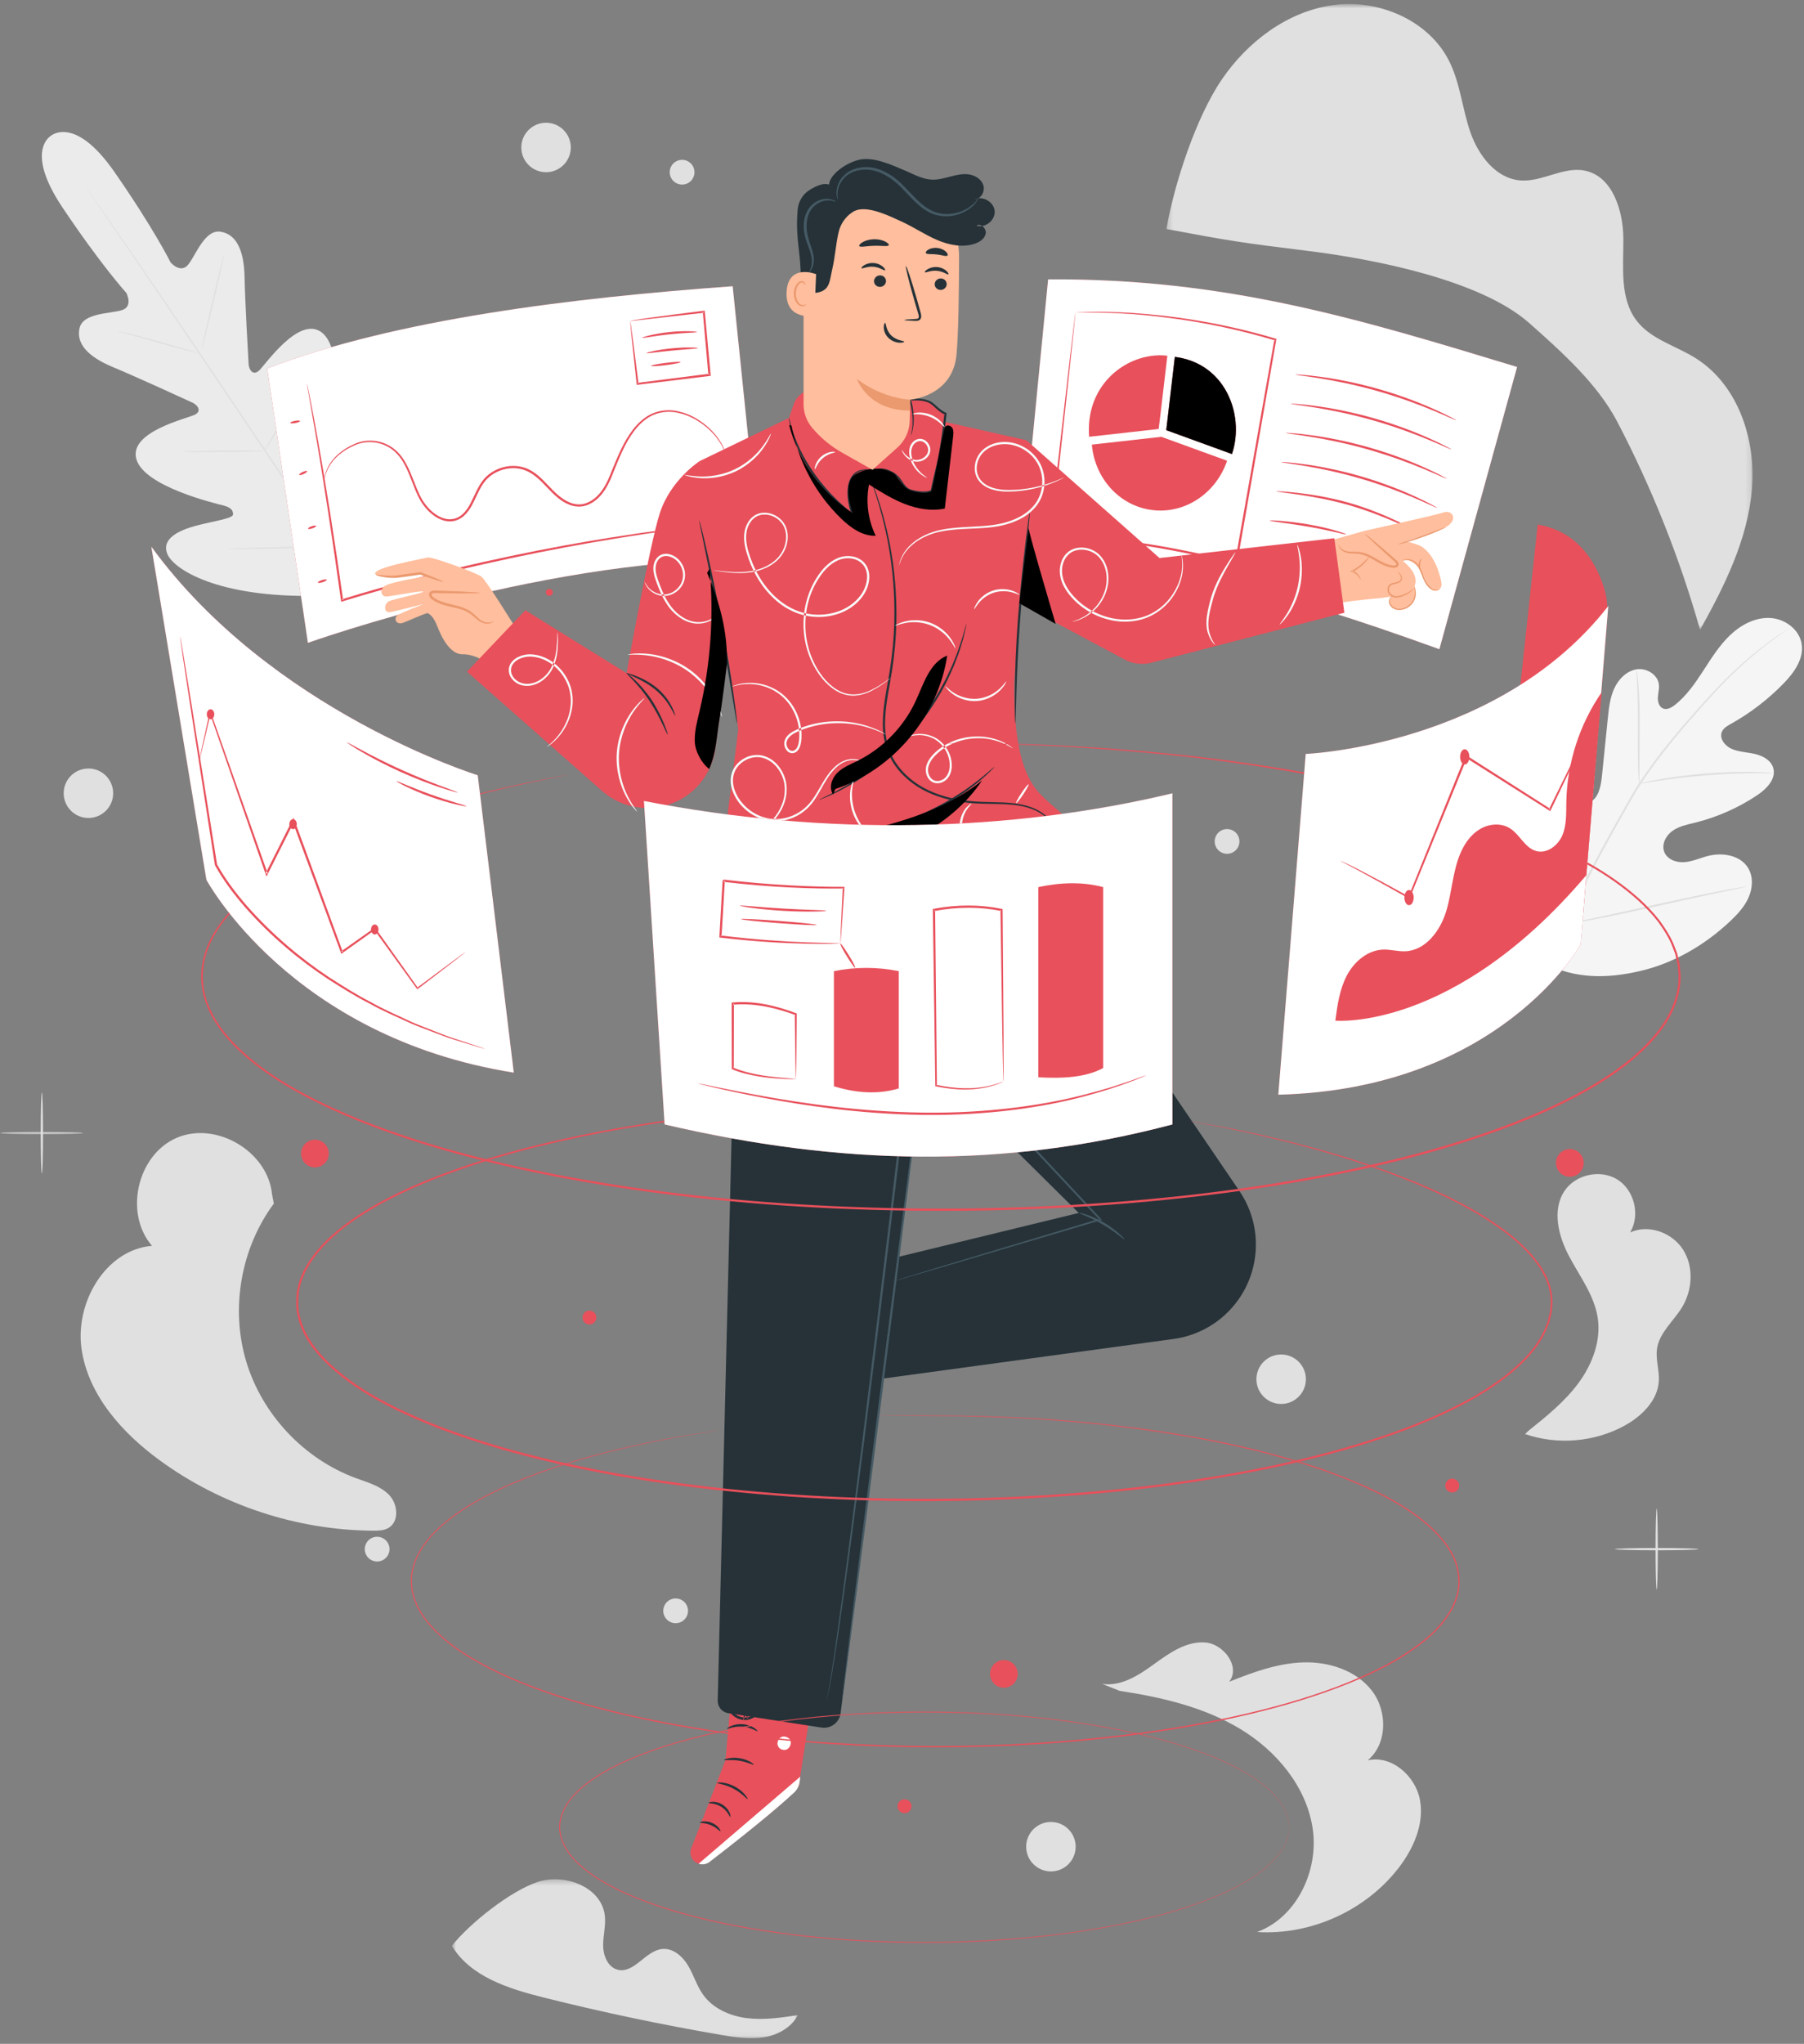 <svg xmlns="http://www.w3.org/2000/svg" xmlns:xlink="http://www.w3.org/1999/xlink" width="325" height="368" viewBox="0 0 325 368">
    <rect x="0" y="0" width="325" height="368" fill="#808080" stroke="none"/>
    <defs>
        <path id="7yfq0tw8ga" d="M0.742 0.325L63.07 0.325 63.07 28.953 0.742 28.953z"/>
        <path id="tsgup6pfwc" d="M0 0.167L15.081 0.167 15.081 0.949 0 0.949z"/>
        <path id="mni259tgie" d="M0.252 0.725L105.852 0.725 105.852 113.402 0.252 113.402z"/>
    </defs>
    <g fill="none" fill-rule="evenodd">
        <g>
            <g>
                <g>
                    <path fill="#E0E0E0" d="M70.128 269.2c-1.562-1.649-3.88-2.272-6.012-3.057-9.361-3.445-16.908-11.471-19.764-21.023-2.856-9.55-.954-20.399 4.981-28.41l-.322-1.659c-.729-7.709-10.047-13.236-17.17-10.185-7.122 3.052-9.538 13.608-4.451 19.45-8.36.69-13.883 10.21-12.706 18.508 1.177 8.297 7.255 15.109 14.02 20.061 11.095 8.123 24.788 12.642 38.542 12.722.938.004 1.924-.023 2.735-.494 1.964-1.14 1.708-4.267.147-5.914M302.99 235.446c1.92-3.113 2.192-7.315.243-10.411-1.95-3.096-6.23-4.664-9.555-3.134 1.862-3.104.773-7.61-2.301-9.525-3.075-1.915-7.604-.905-9.573 2.133-2.225 3.436-1.048 8.044.864 11.662 1.912 3.618 4.531 7.017 5.162 11.06.643 4.13-.942 8.358-3.415 11.73-2.471 3.371-5.774 6.029-9.036 8.644l-.623.6c5.853 2.026 12.555 1.45 17.976-1.545 3.07-1.698 5.914-4.505 6.115-8.006.113-1.955-.617-3.914-.32-5.85.438-2.864 2.942-4.89 4.463-7.358" transform="translate(-45 -101) translate(45 101)"/>
                    <g transform="translate(-45 -101) translate(45 101) translate(80.663 338.047)">
                        <mask id="v3mgmmvtrb" fill="#fff">
                            <use xlink:href="#7yfq0tw8ga"/>
                        </mask>
                        <path fill="#E0E0E0" d="M53.914 25.329c-3.044-.378-6.104-1.712-7.895-4.2-1.145-1.593-1.698-3.536-2.695-5.225-.998-1.69-2.724-3.219-4.68-3.028-3.026.295-5.066 4.476-8.017 3.738-1.773-.44-2.617-2.523-2.63-4.35-.013-1.825.522-3.647.295-5.46-.64-5.092-7.185-7.595-12.068-6.003C11.341 2.393 3.924 8.278.742 12.307c3.346 5.561 10.216 7.722 16.515 9.3 10.574 2.65 21.249 4.898 31.993 6.74 2.52.432 5.094.842 7.62.446 2.524-.396 5.035-1.737 6.2-4.01-3.033.462-6.111.923-9.156.546" mask="url(#v3mgmmvtrb)"/>
                    </g>
                    <path fill="#E0E0E0" d="M255.821 324.134c-.776-4.351-5.12-8.182-9.426-7.18 3.572-2.942 3.593-8.858.769-12.523-2.824-3.666-7.73-5.248-12.357-5.11-4.628.139-9.07 1.764-13.365 3.486 2.105-2.681-.976-6.854-4.38-7.079-3.404-.224-6.443 1.94-9.204 3.942-2.76 2.002-5.947 4.04-9.317 3.514l3.167 1.262c7.557 1.143 15.174 2.909 21.717 6.853 6.543 3.945 11.93 10.374 13.06 17.926 1.13 7.55-2.848 16.004-10.017 18.645 9.663.601 19.503-3.837 25.445-11.477 2.714-3.488 4.684-7.91 3.908-12.26M7.54 211.3c-.112 0-.203-3.263-.203-7.287 0-4.027.09-7.289.204-7.289.112 0 .203 3.262.203 7.29 0 4.023-.09 7.287-.203 7.287" transform="translate(-45 -101) translate(45 101)"/>
                    <g transform="translate(-45 -101) translate(45 101) translate(0 203.454)">
                        <mask id="yqg90k7apd" fill="#fff">
                            <use xlink:href="#tsgup6pfwc"/>
                        </mask>
                        <path fill="#E0E0E0" d="M15.081.558c0 .112-3.377.204-7.54.204C3.376.762 0 .67 0 .558 0 .445 3.376.354 7.54.354c4.163 0 7.54.091 7.54.204" mask="url(#yqg90k7apd)"/>
                    </g>
                    <path fill="#E0E0E0" d="M298.46 286.215c-.112 0-.204-3.263-.204-7.287 0-4.027.092-7.29.205-7.29.112 0 .203 3.263.203 7.29 0 4.024-.09 7.287-.203 7.287" transform="translate(-45 -101) translate(45 101)"/>
                    <path fill="#E0E0E0" d="M306.001 278.927c0 .113-3.377.204-7.54.204-4.165 0-7.541-.091-7.541-.204 0-.112 3.376-.204 7.54-.204s7.541.092 7.541.204M254.207 36.091c-.113 0-.204-3.263-.204-7.287 0-4.026.09-7.29.204-7.29.113 0 .204 3.264.204 7.29 0 4.024-.09 7.287-.204 7.287" transform="translate(-45 -101) translate(45 101)"/>
                    <path fill="#E0E0E0" d="M261.747 28.803c0 .113-3.376.203-7.54.203-4.165 0-7.54-.09-7.54-.203 0-.113 3.375-.204 7.54-.204 4.164 0 7.54.091 7.54.204M20.388 142.827c0 2.46-1.996 4.453-4.458 4.453-2.461 0-4.457-1.993-4.457-4.453s1.996-4.454 4.457-4.454c2.462 0 4.458 1.993 4.458 4.454M193.786 332.504c0 2.46-1.996 4.454-4.457 4.454-2.462 0-4.458-1.994-4.458-4.454s1.996-4.453 4.458-4.453c2.461 0 4.457 1.993 4.457 4.453M235.263 248.335c0 2.46-1.995 4.453-4.457 4.453-2.462 0-4.457-1.993-4.457-4.453s1.995-4.454 4.457-4.454c2.462 0 4.457 1.994 4.457 4.454M102.83 26.554c0 2.459-1.995 4.453-4.457 4.453-2.462 0-4.457-1.994-4.457-4.453 0-2.46 1.995-4.454 4.457-4.454 2.462 0 4.457 1.993 4.457 4.454M123.949 290.036c0 1.23-.998 2.227-2.23 2.227-1.23 0-2.228-.998-2.228-2.227 0-1.23.999-2.228 2.229-2.228s2.229.998 2.229 2.228M70.172 278.927c0 1.23-.998 2.227-2.229 2.227-1.23 0-2.228-.997-2.228-2.227s.998-2.227 2.228-2.227c1.231 0 2.23.998 2.23 2.227M125.113 31.007c0 1.23-.997 2.227-2.228 2.227-1.23 0-2.23-.997-2.23-2.227s1-2.227 2.23-2.227 2.228.997 2.228 2.227M223.29 151.503c0 1.23-.998 2.227-2.229 2.227s-2.228-.997-2.228-2.227.997-2.227 2.228-2.227c1.231 0 2.229.997 2.229 2.227" transform="translate(-45 -101) translate(45 101)"/>
                    <path fill="#EBEBEB" d="M9.257 24.396s-4.963 2.56 1.99 12.949c6.955 10.388 11.513 15.4 11.513 15.4s1.306 2.447-.81 3.101c-2.114.655-6.965.459-7.615 3.216-.675 2.861 1.625 5.212 5.935 7.003 4.309 1.791 13.608 6.062 14.447 6.452.824.382 1.736 1.485.367 2.161-1.37.677-11.946 3.06-10.515 8.007 1.433 4.947 14.26 7.966 15.656 8.323 1.396.356 1.782.884 1.76 1.63-.022.744-3.653 1.21-6.633 2.01-2.98.802-6.296 2.253-5.23 5.038 1.065 2.785 9.064 7.955 26.957 7.596l8.28-.709 3.665-7.494c6.865-16.516 4.967-25.843 2.76-27.85-2.206-2.008-4.768.547-6.601 3.027-1.834 2.48-3.593 5.688-4.296 5.436-.702-.25-1.052-.802-.875-2.231.176-1.43 2.044-14.464-2.043-17.602-4.086-3.137-10.166 5.833-11.296 6.86-1.13 1.026-1.826-.225-1.882-1.13-.055-.923-.642-11.133-.737-15.796-.097-4.663-1.448-7.66-4.36-8.076-2.806-.402-4.394 4.182-5.776 5.911-1.381 1.729-3.185-.379-3.185-.379s-3.006-6.07-10.147-16.33C13.444 20.659 9.16 24.455 9.16 24.455" transform="translate(-45 -101) translate(45 101)"/>
                    <path fill="#E0E0E0" d="M66.016 108.462c-5.215-7.556-14.258-21.141-22.083-32.764-7.822-11.619-14.914-22.132-20.09-29.714-2.588-3.781-4.685-6.844-6.14-8.972l-1.668-2.44-.428-.64c-.095-.144-.139-.222-.139-.222s.058.068.16.207l.45.625 1.708 2.413c1.48 2.097 3.601 5.147 6.207 8.926 5.215 7.556 12.332 18.054 20.154 29.673 7.825 11.624 16.844 25.224 22.02 32.805" transform="translate(-45 -101) translate(45 101)"/>
                    <path fill="#E0E0E0" d="M21.11 59.61c.004-.018.215.016.593.092.38.073.925.197 1.597.356 1.343.32 3.188.808 5.213 1.385l5.18 1.494 1.57.443c.372.102.576.168.572.185-.004.017-.215-.015-.595-.088-.38-.075-.924-.198-1.595-.364-1.34-.334-3.178-.846-5.203-1.422l-5.187-1.457-1.574-.434c-.372-.107-.575-.173-.571-.19M36.337 62.971c-.07-.016.771-3.86 1.879-8.583 1.107-4.725 2.06-8.541 2.13-8.526.07.017-.772 3.86-1.88 8.584-1.106 4.724-2.06 8.542-2.13 8.525M47.545 81.359c-.015-.01.083-.205.275-.549l.82-1.451c.689-1.227 1.635-2.924 2.609-4.836.979-1.91 1.804-3.668 2.392-4.947l.697-1.513c.167-.357.267-.55.284-.545.016.007-.053.215-.191.584-.139.369-.349.9-.623 1.548-.546 1.299-1.348 3.075-2.33 4.99-.977 1.917-1.95 3.606-2.681 4.811-.368.6-.671 1.084-.891 1.412-.218.328-.345.505-.36.496M33.103 81.347c0-.018.2-.037.565-.057l1.54-.06c1.302-.038 3.1-.074 5.086-.098 1.986-.023 3.785-.03 5.086-.023l1.542.022c.364.011.566.026.566.044 0 .017-.201.037-.565.057l-1.54.059c-1.301.039-3.1.075-5.086.1-1.986.023-3.784.03-5.087.022l-1.542-.022c-.364-.01-.565-.026-.565-.044M40.934 98.836c0-.018.257-.04.723-.066l1.974-.083c1.668-.06 3.972-.123 6.518-.178 2.545-.055 4.85-.09 6.518-.103l1.976-.001c.467.005.725.016.726.034 0 .018-.257.04-.723.066l-1.975.084c-1.668.059-3.972.123-6.518.178-2.544.054-4.849.09-6.517.102l-1.977.002c-.466-.006-.725-.017-.725-.035M58.925 98.325c-.015-.01.103-.26.33-.704l.973-1.878c.819-1.586 1.942-3.781 3.113-6.24 1.174-2.457 2.18-4.709 2.895-6.344l.85-1.936c.202-.457.322-.707.339-.7.016.006-.072.268-.246.737-.175.469-.437 1.143-.776 1.97-.673 1.655-1.653 3.923-2.83 6.384-1.173 2.463-2.323 4.65-3.184 6.215-.433.782-.79 1.411-1.045 1.84-.255.43-.403.664-.419.656" transform="translate(-45 -101) translate(45 101)"/>
                    <path fill="#F5F5F5" d="M278.164 173.451c-8.828-7.693-9.66-20.297-8.083-31.378.264-1.849.27-3.828 1.33-5.362 1.059-1.533 3.242-2.424 4.82-1.463 1.31.798 1.738 2.466 2.367 3.875.836 1.875 2.21 3.5 3.909 4.628 1.116.74 2.54 1.273 3.777.755 1.697-.71 2.125-2.902 2.312-4.75l1.05-10.33c.187-1.847.385-3.733 1.148-5.423.765-1.69 2.21-3.181 4.02-3.485 1.812-.302 3.876.945 4.052 2.792.073.769-.164 1.532-.196 2.305-.03.772.235 1.658.941 1.95.713.295 1.51-.148 2.12-.629 2.108-1.659 3.662-3.92 5.129-6.178 1.466-2.259 2.904-4.577 4.854-6.424 1.95-1.847 4.517-3.2 7.18-3.065 2.662.135 5.305 2.071 5.693 4.739.39 2.674-1.414 5.152-3.295 7.08-2.79 2.862-5.99 5.314-9.47 7.255-.626.35-1.306.729-1.602 1.389-.535 1.187.5 2.535 1.673 3.07 1.329.607 2.838.625 4.26.95 1.422.325 2.915 1.128 3.313 2.547.553 1.968-1.24 3.777-2.933 4.905-3.392 2.26-7.167 3.925-11.106 4.905-1.414.35-2.892.632-4.09 1.469-1.199.836-2.04 2.424-1.518 3.796.522 1.373 2.177 1.972 3.63 1.861 1.451-.11 2.81-.746 4.221-1.111 2.643-.684 5.903-.156 7.293 2.212.913 1.557.79 3.574.065 5.234-.725 1.66-1.982 3.022-3.294 4.261-4.584 4.332-10.208 7.613-16.319 9.019-6.11 1.406-11.627 1.372-17.25-1.399" transform="translate(-45 -101) translate(45 101)"/>
                    <path fill="#E0E0E0" d="M281.79 166.79c2.242-5.436 5.197-11.191 8.492-17.104l2.457-4.368c.81-1.432 1.612-2.854 2.483-4.194 1.732-2.69 3.601-5.143 5.448-7.417 1.847-2.275 3.683-4.367 5.413-6.31 1.736-1.941 3.388-3.72 4.963-5.276 3.14-3.127 5.968-5.343 7.97-6.786 1-.726 1.794-1.263 2.338-1.619.26-.17.465-.302.62-.402.14-.088.214-.131.218-.126.003.005-.064.057-.198.156l-.603.43c-.529.375-1.31.93-2.298 1.669-1.975 1.475-4.769 3.713-7.878 6.851-1.56 1.564-3.197 3.347-4.92 5.293-1.72 1.951-3.546 4.047-5.382 6.321-1.836 2.274-3.692 4.724-5.41 7.4-.864 1.335-1.658 2.743-2.47 4.18l-2.453 4.367c-3.293 5.908-6.248 11.644-8.501 17.057" transform="translate(-45 -101) translate(45 101)"/>
                    <path fill="#E0E0E0" d="M295.321 141.121c-.023.001-.055-.286-.095-.806-.043-.521-.079-1.277-.11-2.21-.062-1.866-.061-4.447-.049-7.292.012-2.846-.023-5.42-.115-7.28-.042-.93-.085-1.682-.121-2.202-.033-.52-.04-.81-.017-.812.024-.004.076.281.15.799.076.516.155 1.268.229 2.2.154 1.862.228 4.446.215 7.295-.018 2.808-.036 5.347-.05 7.288v2.208c0 .521-.013.812-.037.812" transform="translate(-45 -101) translate(45 101)"/>
                    <path fill="#E0E0E0" d="M319.556 139.243c-.002.024-.344.027-.96.011-.616-.01-1.506-.032-2.607-.023-2.2 0-5.241.107-8.59.372-3.351.27-6.372.644-8.549.978-1.09.159-1.969.311-2.576.413-.609.104-.947.15-.953.128-.004-.024.325-.116.926-.26.602-.142 1.476-.331 2.566-.523 2.173-.396 5.2-.81 8.56-1.081 3.359-.265 6.412-.334 8.62-.271 1.103.022 1.995.08 2.61.134.615.057.954.098.953.122M282.129 166.384c-.012.004-.057-.101-.133-.307l-.313-.902c-.268-.785-.628-1.93-1.053-3.353-.854-2.843-1.908-6.806-3.012-11.195-1.105-4.392-2.122-8.36-2.913-11.217l-.948-3.38-.254-.922c-.054-.211-.076-.324-.065-.329.011-.003.056.103.131.309l.314.901c.269.785.628 1.931 1.053 3.352.853 2.843 1.908 6.807 3.012 11.198 1.105 4.39 2.121 8.358 2.914 11.215l.948 3.38.252.922c.054.212.078.324.067.328" transform="translate(-45 -101) translate(45 101)"/>
                    <path fill="#E0E0E0" d="M314.792 159.618c.002.012-.11.044-.327.095l-.95.208-3.498.731c-2.954.617-7.024 1.517-11.52 2.517-4.498 1.001-8.58 1.864-11.547 2.42-1.484.28-2.686.493-3.521.624l-.961.144c-.221.03-.338.04-.34.027-.002-.012.112-.044.327-.096.256-.055.57-.124.95-.208l3.499-.73c2.953-.617 7.023-1.517 11.522-2.518 4.496-1 8.577-1.863 11.545-2.42 1.483-.279 2.686-.492 3.52-.622.386-.058.703-.107.962-.145.221-.03.337-.04.34-.027" transform="translate(-45 -101) translate(45 101)"/>
                    <g transform="translate(-45 -101) translate(45 101) translate(209.88)">
                        <mask id="qb7rk28wbf" fill="#fff">
                            <use xlink:href="#mni259tgie"/>
                        </mask>
                        <path fill="#E0E0E0" d="M.252 41.24c1.422-8.15 5.31-20.066 9.969-26.906C14.88 7.494 22.063 2.057 30.264.921 38.467-.215 47.516 3.63 51.21 11.034c1.981 3.97 2.345 8.537 3.79 12.73 1.444 4.195 4.61 8.386 9.036 8.724 3.918.3 7.693-2.522 11.55-1.772 5.022.977 6.961 7.162 6.99 12.273.027 5.112-.7 10.787 2.443 14.82 2.572 3.3 6.979 4.436 10.53 6.65 7.682 4.787 10.97 14.675 10.191 23.687-.778 9.011-4.932 17.357-9.343 25.256-3.676-12.957-8.684-25.535-14.92-37.472-3.562-6.82-10.065-12.624-15.821-17.733-8.84-7.842-28.246-11.585-39.978-13.027-11.733-1.442-13.807-1.757-25.426-3.93" mask="url(#qb7rk28wbf)"/>
                    </g>
                </g>
                <g>
                    <path fill="#E8505B" d="M83.995 1.537C55.001 3.635 23.35 7.459.14 16.336l7.33 49.413S52.456 49.71 89.057 50.825L83.995 1.537z" transform="translate(-45 -101) translate(45 101) translate(48 50)"/>
                    <path fill="#FFF" d="M83.995 1.537C55.001 3.635 23.35 7.459.14 16.336l7.33 49.413S52.456 49.71 89.057 50.825L83.995 1.537z" transform="translate(-45 -101) translate(45 101) translate(48 50)"/>
                    <path fill="#E8505B" d="M81.904 44.306c0 .007-.094.025-.279.052l-.822.113-3.164.393c-1.375.162-3.057.363-5.003.649-1.946.278-4.169.554-6.61.959-9.782 1.506-23.245 3.993-37.871 7.761-5.084 1.308-9.984 2.656-14.468 4.057l-.223.07-.031-.229c-1.567-11.33-3.084-21.1-4.248-28.027l-1.4-8.11-.382-2.167c-.036-.231-.067-.416-.09-.56-.018-.127-.025-.192-.02-.193.006-.002.024.062.054.186l.124.554.445 2.157c.377 1.882.898 4.632 1.512 8.092 1.232 6.919 2.8 16.683 4.393 28.014l-.255-.158c4.497-1.415 9.396-2.77 14.487-4.078 14.642-3.773 28.129-6.218 37.93-7.653 2.446-.386 4.673-.644 6.623-.9 1.95-.265 3.636-.443 5.015-.58l3.174-.319.826-.072c.187-.014.283-.018.283-.011" transform="translate(-45 -101) translate(45 101) translate(48 50)"/>
                    <path fill="#E8505B" d="M82.887 32.294c-.02.005-.11-.345-.334-.983-.253-.63-.695-1.538-1.492-2.555-.796-1.01-1.95-2.126-3.52-3.07-.38-.257-.821-.437-1.253-.665-.456-.17-.911-.392-1.417-.51-.987-.297-2.091-.456-3.225-.313-1.126.136-2.287.536-3.285 1.287-1.005.735-1.882 1.72-2.627 2.846-1.525 2.249-2.516 4.99-3.684 7.836-.615 1.404-1.419 2.858-2.728 3.896-.646.515-1.414.924-2.264 1.08-.85.16-1.748.038-2.547-.293-3.302-1.304-4.772-5.093-8.108-6.246-1.632-.555-3.456-.337-4.951.404-.75.372-1.426.884-1.962 1.508-.539.621-.938 1.355-1.307 2.093-.746 1.464-1.305 3.091-2.566 4.24-.619.564-1.415.95-2.25 1.01-.831.072-1.648-.146-2.353-.503-1.418-.733-2.47-1.916-3.239-3.171-.751-1.282-1.21-2.626-1.713-3.89-.492-1.267-1.007-2.476-1.696-3.517-.69-1.037-1.579-1.874-2.593-2.397-2.037-1.078-4.306-.947-5.945-.173-1.686.718-2.951 1.728-3.774 2.711-.83.987-1.219 1.934-1.416 2.577-.2.65-.227 1.012-.256 1.006 0 0 .001-.364.177-1.027.174-.66.544-1.634 1.373-2.656.82-1.018 2.095-2.067 3.805-2.819 1.67-.815 4.043-.982 6.169.127 1.062.535 2.004 1.41 2.721 2.477.72 1.071 1.248 2.3 1.75 3.568.509 1.263.978 2.604 1.705 3.829.743 1.206 1.772 2.342 3.101 3.02.662.332 1.407.525 2.15.459.744-.056 1.459-.402 2.024-.92 1.156-1.047 1.72-2.638 2.468-4.126.374-.751.784-1.513 1.361-2.18.57-.666 1.288-1.211 2.084-1.607 1.585-.787 3.514-1.02 5.262-.427 1.779.582 3.05 1.947 4.23 3.176 1.172 1.25 2.384 2.47 3.898 3.086.746.308 1.557.417 2.326.275.771-.14 1.484-.514 2.094-.997 1.235-.974 2.016-2.36 2.626-3.743 1.165-2.81 2.184-5.595 3.748-7.874.765-1.145 1.673-2.154 2.723-2.91 1.042-.775 2.264-1.189 3.437-1.32 1.183-.14 2.32.037 3.33.35.517.127.982.358 1.446.537.438.237.884.427 1.27.692 1.586.98 2.74 2.128 3.526 3.167.788 1.046 1.213 1.98 1.444 2.623.115.323.158.584.206.752.04.17.058.259.05.26M6.056 25.807c.021.11-.356.274-.843.366-.487.093-.898.078-.919-.032-.02-.11.356-.274.843-.367.487-.092.898-.077.92.033M7.338 34.832c.047.101-.237.333-.635.518-.398.184-.76.251-.807.15-.047-.101.237-.333.635-.518.399-.185.759-.252.807-.15M8.94 44.693c.036.106-.256.303-.654.441-.398.14-.75.166-.788.06-.037-.106.255-.304.654-.442.397-.139.75-.165.788-.06M10.862 54.386c.034.107-.298.306-.74.444-.442.139-.828.165-.862.058-.034-.108.298-.306.74-.445.442-.138.829-.164.862-.057M65.538 7.815c-.021-.013.334-.118.947-.212.622-.108 1.536-.243 2.698-.406 2.323-.326 5.636-.754 9.587-1.24l.184-.022.017.185 1.038 11.188.015.168.018.195-.195.025-12.962 1.581-.174.021-.018-.17-.885-8.25-.221-2.279c-.047-.52-.064-.792-.049-.784.016.009.065.298.142.832l.315 2.297 1.04 8.144-.193-.15 12.955-1.645-.178.22-.015-.169-.993-11.191.201.163-13.274 1.5" transform="translate(-45 -101) translate(45 101) translate(48 50)"/>
                    <path fill="#E8505B" d="M77.578 9.782c-.003.12-2.231.119-4.953.411-2.723.281-4.902.745-4.93.628-.028-.1 2.13-.747 4.887-1.032 2.755-.295 5.003-.11 4.996-.007M77.717 12.677c0 .118-2.077.197-4.623.446-2.547.241-4.6.559-4.623.444-.022-.105 2.014-.604 4.584-.849 2.57-.25 4.663-.148 4.662-.041M74.613 15.206c.014.112-1.167.352-2.638.538-1.471.185-2.675.246-2.689.135-.015-.111 1.167-.352 2.638-.538 1.47-.185 2.674-.246 2.69-.135M225.316 16.075C196.927 7.456 172.979.096 140.822.3l-4.915 50.351c33.4 2.945 44.562 5.123 75.404 16.243l14.005-50.819z" transform="translate(-45 -101) translate(45 101) translate(48 50)"/>
                    <path fill="#FFF" d="M225.316 16.075C196.927 7.456 172.979.096 140.822.3l-4.915 50.351c33.4 2.945 44.562 5.123 75.404 16.243l14.005-50.819z" transform="translate(-45 -101) translate(45 101) translate(48 50)"/>
                    <path fill="#E8505B" d="M161.05 24.733l1.253-10.683c-2.977-.346-6.162.525-8.756 2.412-3.054 2.224-5.284 5.856-5.38 10.564-.01.514.002 1.04.045 1.58 0 .012 0 .025.002.038h.002l12.523-1.403.31-2.508zM173.995 22.984c-1.237-3.963-4.215-7.381-8.922-8.472-.126-.029-.253-.057-.38-.083-.082-.016-.162-.035-.244-.05-.24-.043-.482-.08-.73-.112l-.033-.005h-.003l-.03-.005v.002L162.4 24.94l-.294 2.511 11.823 4.3.015.005c.297-.879.5-1.798.612-2.735.237-2.001.048-4.085-.561-6.038" transform="translate(-45 -101) translate(45 101) translate(48 50)"/>
                    <path fill="#000" d="M173.995 22.984c-1.237-3.963-4.215-7.381-8.922-8.472-.126-.029-.253-.057-.38-.083-.082-.016-.162-.035-.244-.05-.24-.043-.482-.08-.73-.112l-.033-.005h-.003l-.03-.005v.002L162.4 24.94l-.294 2.511 11.823 4.3.015.005c.297-.879.5-1.798.612-2.735.237-2.001.048-4.085-.561-6.038" transform="translate(-45 -101) translate(45 101) translate(48 50)"/>
                    <path fill="#E8505B" d="M161.227 28.654l-12.525 1.402c.521 6.042 4.949 11.053 10.896 11.782 5.977.733 11.518-3.1 13.469-8.883l-11.824-4.299M214.345 25.673c-.013.025-.406-.135-1.105-.445-.699-.315-1.714-.756-2.977-1.282-2.522-1.055-6.063-2.382-10.075-3.526-4.015-1.138-7.726-1.871-10.427-2.301-1.35-.218-2.447-.377-3.207-.476-.759-.104-1.177-.175-1.175-.202.002-.028.427-.011 1.192.045.766.051 1.871.167 3.232.348 2.721.36 6.462 1.052 10.497 2.196 4.032 1.149 7.577 2.527 10.078 3.653 1.252.56 2.252 1.043 2.93 1.402.68.355 1.05.563 1.037.588M213.485 30.929c-.013.025-.406-.135-1.105-.446-.699-.315-1.714-.755-2.977-1.281-2.522-1.055-6.063-2.383-10.075-3.527-4.014-1.138-7.726-1.87-10.427-2.3-1.35-.218-2.447-.377-3.206-.477-.76-.103-1.178-.174-1.176-.202.003-.028.427-.01 1.192.046.766.051 1.871.167 3.232.348 2.721.359 6.462 1.052 10.497 2.195 4.032 1.15 7.577 2.528 10.078 3.653 1.252.561 2.253 1.043 2.93 1.403.68.355 1.05.563 1.037.588M212.626 36.185c-.014.024-.407-.136-1.106-.446-.698-.315-1.713-.756-2.976-1.282-2.522-1.055-6.064-2.382-10.076-3.527-4.014-1.137-7.726-1.87-10.427-2.3-1.35-.217-2.447-.376-3.206-.476-.76-.104-1.178-.175-1.176-.202.003-.029.427-.01 1.192.045.766.052 1.871.168 3.232.349 2.722.359 6.462 1.051 10.497 2.195 4.032 1.15 7.577 2.527 10.079 3.652 1.25.562 2.252 1.044 2.93 1.403.68.356 1.05.564 1.037.589M210.905 41.44c-.012.025-.394-.135-1.07-.444-.675-.314-1.66-.754-2.882-1.279-2.442-1.052-5.873-2.38-9.767-3.524-3.895-1.14-7.502-1.875-10.127-2.306-1.313-.218-2.38-.377-3.117-.477-.738-.104-1.145-.175-1.142-.203.001-.028.415-.01 1.16.046.744.052 1.82.169 3.142.35 2.646.36 6.283 1.054 10.2 2.2 3.913 1.15 7.347 2.53 9.769 3.652 1.211.56 2.179 1.041 2.834 1.399.657.354 1.013.56 1 .586M207.168 45.633c-.013.025-.357-.113-.967-.383l-2.585-1.145c-2.188-.947-5.241-2.196-8.736-3.194-3.499-.99-6.754-1.533-9.114-1.88l-2.801-.385c-.663-.091-1.029-.155-1.026-.183.003-.028.373-.017 1.041.026.669.038 1.633.127 2.823.258 2.377.274 5.663.775 9.189 1.774 3.523 1.005 6.58 2.306 8.743 3.323 1.08.514 1.947.946 2.536 1.264.589.314.91.5.897.525M194.555 46.226c-.017.057-.783-.131-2.02-.417-1.237-.287-2.95-.655-4.86-.982-1.908-.33-3.648-.565-4.907-.745-1.261-.175-2.04-.293-2.035-.35.005-.055.795-.038 2.067.065 1.27.106 3.024.297 4.944.63 1.92.329 3.639.745 4.864 1.104 1.225.359 1.962.645 1.947.695" transform="translate(-45 -101) translate(45 101) translate(48 50)"/>
                    <path fill="#E8505B" d="M145.75 6.266s.214-.018.652-.034l1.954-.065c1.726-.042 4.221-.014 7.413.166 6.362.426 15.495 1.498 26.042 4.643l.144.043-.027.152-6.771 38.624-.3 1.712-.04.217-.215-.056c-5.936-1.553-11.784-2.712-17.387-3.573-5.601-.857-10.96-1.463-15.936-1.778l-.191-.012.021-.187 3.323-28.906.955-8.104c.112-.917.2-1.627.26-2.126l.072-.541c.016-.12.027-.18.03-.175.004.003 0 .069-.011.196l-.051.56-.22 2.164-.864 8.15c-.76 6.999-1.844 16.947-3.137 28.822l-.168-.199c4.999.302 10.361.898 15.978 1.748 5.614.855 11.477 2.012 17.431 3.569l-.252.16.301-1.71 6.83-38.615.117.194c-10.487-3.164-19.606-4.288-25.946-4.771-3.177-.21-5.694-.267-7.382-.262l-1.942.004c-.443-.001-.683-.01-.683-.01" transform="translate(-45 -101) translate(45 101) translate(48 50)"/>
                </g>
                <path fill="#E8505B" d="M163.02 158.825L190.76 165 195 158.825 194.315 150.872 190.1 147 175.568 147 162 159.284" transform="translate(-45 -101) translate(45 101)"/>
                <g>
                    <path fill="#000" d="M96.12 130.972L123.842 137.115 128.079 130.972 127.394 123.061 123.182 119.21 108.659 119.21 95.1 131.429" transform="translate(-45 -101) translate(45 101) translate(67 28)"/>
                    <path fill="#FFBE9D" d="M138.394 73.834l34.993-4.716 5.508-1.554s12.613-2.773 13.79-3.194c1.362-.486 1.923.054 2.068.568.226.802-.541 1.699-1.695 2.152-.4.157-6.798 2.375-6.798 2.375s.632.104 2.161.623c1.53.52 3 2.495 3.734 4.796.736 2.302.738 3.01-.141 3.339-.354.131-.71.032-1.018-.142-.502-.284-.866-.768-1.05-1.316-1.227-3.67-3.522-3.959-3.522-3.959l-.72.203s2.367 1.655 2.326 3.655c-.006.327-.078.61-.184.86.334.97.143 2.11-.506 2.908-.675.83-1.813 1.257-2.867 1.074-.504-.087-1.05-.385-1.122-.892-.039-.267.066-.53.163-.783.05-.133.097-.27.124-.41l-2.098.287s-4.749.392-6.796.797l-32.77 9.877c-4.543 1.369-9.326-1.256-10.614-5.826-1.401-4.971 1.92-10.033 7.034-10.722" transform="translate(-45 -101) translate(45 101) translate(67 28)"/>
                    <path fill="#FFBE9D" d="M174.198 70.012c.055.734.788 1.246 1.508 1.396.72.151 1.47.053 2.199.151 2.18.295 3.876 2.279 6.067 2.468.306.027.691-.036.782-.33.084-.272-.15-.529-.364-.717l-5.46-4.83" transform="translate(-45 -101) translate(45 101) translate(67 28)"/>
                    <path fill="#EB996E" d="M178.93 68.15c.02-.02.247.145.644.462.397.318.963.788 1.655 1.375l2.417 2.078.694.606c.206.209.567.39.634.89.021.252-.17.5-.375.58-.202.09-.397.104-.588.097-.361-.035-.71-.096-1.054-.21-1.376-.448-2.437-1.28-3.501-1.776-.528-.256-1.052-.443-1.559-.519-.506-.076-1.004-.06-1.464-.093-.933-.023-1.688-.423-1.994-.862-.324-.444-.255-.778-.241-.766.041-.011.038.299.365.661.323.368.989.684 1.883.673.445.014.946-.021 1.498.045.553.068 1.12.257 1.675.514 1.116.501 2.188 1.317 3.462 1.726.314.105.642.16.952.193.301.022.561-.089.534-.25-.003-.179-.253-.4-.49-.606-.232-.21-.461-.414-.685-.615l-2.358-2.146c-.667-.615-1.203-1.118-1.566-1.473-.364-.355-.556-.561-.538-.583M185.64 72.936c.006.054.54-.232 1.376-.018.409.106.85.381 1.198.823.356.438.624 1.012.861 1.637.24.624.469 1.24.798 1.746.327.502.723.897 1.145 1.102.424.216.85.146 1.07.025.228-.122.314-.238.307-.245-.015-.02-.125.065-.348.15-.22.08-.578.111-.942-.098-.365-.201-.726-.585-1.023-1.066-.299-.483-.514-1.08-.757-1.712-.24-.63-.527-1.234-.92-1.696-.386-.468-.893-.761-1.345-.85-.451-.099-.828-.039-1.069.032-.242.075-.358.155-.352.17M193.5 66.908c-.015-.035-.498.143-1.275.433l-3.04 1.118-3.059 1.073c-.784.272-1.268.442-1.257.478.008.035.513-.07 1.314-.296.802-.225 1.897-.573 3.091-1.002 1.196-.43 2.261-.858 3.023-1.195.762-.336 1.218-.576 1.203-.609M184.714 74.888c-.014.015.094.122.275.32.168.19.447.517.395.963-.023.216-.172.406-.413.52-.234.118-.527.165-.846.233-.31.066-.696.176-.944.506-.237.324-.287.763-.159 1.151.13.4.448.69.787.846.343.155.706.214 1.054.156.656-.131 1.187-.376 1.624-.606.431-.237.751-.487.934-.697.182-.214.23-.366.218-.371-.022-.011-.097.118-.292.297-.196.179-.518.394-.947.602-.429.2-.97.424-1.575.53-.564.083-1.333-.202-1.548-.84-.105-.312-.06-.67.115-.912.178-.245.486-.352.79-.422.303-.073.62-.127.893-.277.275-.134.487-.418.498-.694.029-.558-.321-.885-.51-1.06-.21-.18-.338-.258-.35-.245" transform="translate(-45 -101) translate(45 101) translate(67 28)"/>
                    <path fill="#EB996E" d="M183.965 79.253c-.002-.012-.15 0-.347.164-.19.158-.424.498-.392.973.032.465.369.988.928 1.245.554.26 1.256.254 1.9.027.646-.23 1.176-.662 1.509-1.152.339-.49.476-1.024.508-1.464.031-.443-.04-.8-.113-1.032-.076-.233-.148-.35-.162-.344-.052.012.186.521.086 1.358-.053.41-.2.898-.521 1.34-.316.44-.805.83-1.397 1.04-.588.209-1.223.216-1.708.001-.487-.21-.794-.648-.842-1.039-.05-.396.126-.715.275-.878.157-.17.286-.218.276-.239M178.14 76.375c.024-.007-.011-.253-.224-.607-.21-.349-.628-.802-1.275-1.043l.013.237c.258-.123.53-.272.8-.444 1.511-.954 2.258-2.238 2.195-2.263-.063-.052-.884 1.12-2.34 2.037-.261.166-.522.313-.768.438l-.272.14.286.097c.587.202.996.59 1.228.893.236.306.325.527.357.515M189.038 72.634c-.05-.05-.42.359-.46 1.005-.047.646.265 1.101.321 1.059.071-.034-.098-.479-.054-1.04.032-.563.26-.981.193-1.024" transform="translate(-45 -101) translate(45 101) translate(67 28)"/>
                    <path fill="#FFBE9D" d="M25.747 84.82s-5.112-8.29-6.016-8.992c-.905-.703-8.997-3.668-9.687-3.45-.692.217-10.498 1.894-9.371 3.058 1.125 1.166 7.963-.099 7.963-.099l.918.46s-5.907.941-7.15 1.66c-1.146.663-.753 2.065.33 1.953 1.081-.112 6.213-1.106 6.519-.895.305.21-5.584 1.386-6.218 1.76-.852.505-.938 2.022.138 1.948.635-.044 6.188-1.48 6.188-1.48s-4.403 1.7-4.809 2.085c-.665.63-.138 1.59.816 1.38.655-.144 3.766-1.629 4.643-1.82 0 0 .82.22 1.564 1.879.347.774 1.927 5.605 4.817 5.541 2.56-.055 5.074 2.057 5.074 2.057l4.281-7.044z" transform="translate(-45 -101) translate(45 101) translate(67 28)"/>
                    <path fill="#EB996E" d="M.692 75.461c-.017.054.645.33 1.787.495.57.08 1.257.125 2.02.084.75-.083 1.568-.2 2.43-.319l1.829-.267-.11-.01c2.418.863 4.19 1.424 4.228 1.328.037-.098-1.675-.823-4.079-1.743l-.048-.018-.063.008-1.814.246c-.84.122-1.64.24-2.402.35-.734.063-1.4.053-1.958.016-1.117-.077-1.802-.239-1.82-.17" transform="translate(-45 -101) translate(45 101) translate(67 28)"/>
                    <path fill="#FFBE9D" d="M21.916 83.838c-.598.555-1.58.418-2.278-.003-.699-.42-1.235-1.066-1.902-1.536-1.994-1.406-4.867-1.073-6.791-2.572-.268-.21-.533-.552-.386-.858.136-.285.52-.317.835-.309l8.077.194" transform="translate(-45 -101) translate(45 101) translate(67 28)"/>
                    <path fill="#EB996E" d="M19.471 78.754c.001-.032-.31-.07-.87-.11-.563-.042-1.376-.086-2.38-.131-1.047-.04-2.235-.086-3.533-.134l-1.02-.033c-.324.015-.755-.11-1.186.246-.206.189-.238.535-.132.754.096.225.244.385.406.523.318.244.649.457 1.014.625 1.456.674 2.945.797 4.184 1.198.623.19 1.189.433 1.657.754.47.32.862.709 1.262 1.029.774.685 1.69.93 2.27.804.597-.116.793-.44.773-.442-.026-.038-.256.216-.796.264-.54.054-1.318-.19-2.037-.875-.372-.324-.753-.73-1.252-1.093-.5-.363-1.103-.637-1.748-.847-1.285-.433-2.771-.58-4.115-1.209-.334-.151-.643-.353-.919-.561-.261-.21-.39-.495-.246-.605.137-.144.509-.136.854-.125l1.021.017 3.534.036c1.006.003 1.82-.003 2.384-.016.563-.014.874-.037.875-.069" transform="translate(-45 -101) translate(45 101) translate(67 28)"/>
                    <path fill="#E8505B" d="M65.556 268.387l-1.867 20.559-6.162 15.835c-.444 1.142.17 2.42 1.338 2.786.655.205 1.361.084 1.906-.332 3.47-2.645 16.186-12.439 16.239-13.95.06-1.752 3.408-21.556 3.408-21.556l-14.862-3.342z" transform="translate(-45 -101) translate(45 101) translate(67 28)"/>
                    <path fill="#FFF" d="M58.865 307.568L77.167 291.9l-.099.869c-.086.751-.431 1.45-.983 1.966-1.476 1.382-5.634 5.109-15.251 12.508-.56.431-1.3.553-1.969.325M73.715 284.804c-.555.297-.811 1.055-.538 1.62.274.566 1.043.834 1.601.548.56-.288.895-1.189.56-1.72-.335-.531-1.254-.797-1.728-.384" transform="translate(-45 -101) translate(45 101) translate(67 28)"/>
                    <path fill="#263238" d="M64.57 299.14c-.121.043-.461-1.084-1.615-1.8-1.131-.751-2.297-.592-2.308-.722-.012-.051.266-.181.753-.195.483-.015 1.17.131 1.8.535.63.406 1.048.97 1.235 1.415.19.45.188.756.136.767M62.798 301.72c-.108.078-.689-.664-1.715-1.089-1.016-.448-1.954-.355-1.972-.487-.048-.111.99-.433 2.15.07 1.166.49 1.65 1.462 1.537 1.506M67.69 295.93c-.108.086-.997-1.06-2.534-1.86-1.525-.825-2.97-.919-2.96-1.057-.02-.112 1.535-.224 3.172.656 1.646.863 2.427 2.214 2.321 2.26M68.779 289.727c-.07.116-1.148-.486-2.614-.707-1.465-.242-2.676 0-2.705-.133-.046-.106 1.2-.571 2.775-.315 1.577.241 2.62 1.068 2.544 1.155M69.48 283.706c-.078.112-1.138-.702-2.702-.808-1.563-.142-2.737.495-2.796.372-.029-.046.225-.278.728-.497.5-.221 1.262-.393 2.103-.327.842.068 1.567.357 2.026.654.462.296.676.564.64.606M66.944 281.755c-.025-.002-.041-.282.06-.779.102-.491.33-1.206.849-1.961.264-.356.55-.82 1.153-1.025.3-.104.718-.003.93.297.211.291.25.638.22.963-.17 1.3-1.43 2.431-2.916 2.452-1.487-.006-2.723-.998-3.176-2.188-.095-.306-.142-.673.057-1.002.196-.332.628-.423.916-.339.599.16.943.555 1.27.856.642.65 1.01 1.297 1.218 1.754.206.46.259.735.234.744-.078.046-.403-1.066-1.674-2.267-.322-.279-.692-.628-1.125-.72-.212-.044-.405.02-.5.183-.098.156-.084.419 0 .66.387.977 1.519 1.88 2.776 1.865 1.251-.004 2.358-1 2.504-2.045.031-.252-.006-.513-.124-.679-.115-.163-.313-.226-.511-.17-.417.115-.733.514-.993.848-1.035 1.408-1.08 2.584-1.168 2.553" transform="translate(-45 -101) translate(45 101) translate(67 28)"/>
                    <path fill="#263238" d="M84.446 280.447l15.373-121.831-4.915-28.321-28.994 1.538-3.61 146.364c-.03 1.09.733 2.044 1.804 2.253l16.886 2.605c1.68.259 3.243-.921 3.456-2.608" transform="translate(-45 -101) translate(45 101) translate(67 28)"/>
                    <path fill="#263238" d="M99.379 162.702l27.962 27.694-40.233 9.792 2.864 20.314 54.457-7.417c4.655-.634 8.844-3.152 11.59-6.965 4.218-5.853 4.323-13.721.263-19.686l-42.424-62.322-18.955 6.183 4.476 32.407z" transform="translate(-45 -101) translate(45 101) translate(67 28)"/>
                    <path fill="#455A64" d="M97.835 155.654c.11-.024.545 1.534.97 3.48.427 1.948.684 3.545.574 3.57-.11.023-.545-1.535-.971-3.482-.427-1.947-.684-3.544-.573-3.568" transform="translate(-45 -101) translate(45 101) translate(67 28)"/>
                    <path fill="#455A64" d="M93.76 202.746s.224-.082.665-.222l1.958-.608 7.503-2.284 27.304-8.217-.07.26-33.566-35.772.346-.114-2.067 17.476c-3.461 29.018-6.713 55.271-9.232 74.254-1.248 9.492-2.35 17.161-3.154 22.455-.448 2.64-.743 4.698-1.047 6.077l-.338 1.568c-.078.353-.128.531-.128.531s.023-.185.088-.54l.297-1.575c.278-1.38.547-3.443.971-6.085.756-5.3 1.813-12.973 3.025-22.47 2.445-18.988 5.652-45.245 9.114-74.263l2.072-17.475.05-.43.296.315 33.504 35.83.175.188-.246.073-27.342 8.085-7.528 2.202-1.971.564c-.447.125-.678.177-.678.177" transform="translate(-45 -101) translate(45 101) translate(67 28)"/>
                    <path fill="#455A64" d="M84.71 278.148c-.112-.015 3.082-25.872 7.132-57.747 4.052-31.886 7.425-57.715 7.537-57.7.112.013-3.081 25.865-7.132 57.752-4.05 31.875-7.425 57.71-7.537 57.695M94.837 142.761c.053-.015.307.706.649 1.889s.768 2.83 1.168 4.668c.4 1.836.698 3.512.879 4.731.18 1.219.25 1.978.196 1.987-.057.01-.227-.734-.48-1.936-.284-1.345-.62-2.937-.993-4.695l-1.05-4.684c-.27-1.198-.424-1.944-.369-1.96M96.635 140.374c-.044-.023.393-.382 1.136-.122.348.122.759.47.848 1.002.094.506-.09 1.144-.634 1.484-.556.323-1.213.182-1.607-.16-.424-.348-.482-.914-.363-1.264.111-.37.344-.6.523-.7.183-.102.303-.1.31-.077.036.052-.428.217-.553.845-.058.297.015.676.323.907.292.236.793.32 1.156.1.366-.223.53-.697.475-1.074-.047-.387-.32-.663-.594-.8-.573-.28-1.006-.075-1.02-.14M135.576 195.137c-.085.094-1.659-1.358-3.924-2.663-2.257-1.324-4.296-1.973-4.257-2.092.018-.098 2.153.386 4.462 1.738 2.316 1.337 3.795 2.952 3.719 3.017" transform="translate(-45 -101) translate(45 101) translate(67 28)"/>
                    <path fill="#E8505B" d="M75.139 47.248l-16.054 7.756 6.92 48.337-2.719 21.696c-.35 2.796.71 5.583 2.83 7.438l25.928-.512 18.157-9.99 8.338-1.41-3.413-16.514 1.53-23.428 18.978 10.14c1.46.782 3.163.985 4.767.57l34.793-9.006-1.807-13.414-31.497 3.563-23.986-21.21-17.854-4.016-3.183-5.264H78.599l-1.277.96c-.611.457-1.071 1.088-1.32 1.81l-.863 2.494z" transform="translate(-45 -101) translate(45 101) translate(67 28)"/>
                    <path fill="#E8505B" d="M59.085 55.004s-5.267 3.338-7.23 9.437c-1.834 5.701-5.975 28.767-5.975 28.767L27.64 81.88 17.128 92.938l24.317 21.459c3.727 3.29 9.061 4.025 13.538 1.868h.001c3.737-1.802 6.323-5.359 6.884-9.472l2.985-21.87-5.768-29.92z" transform="translate(-45 -101) translate(45 101) translate(67 28)"/>
                    <path fill="#FFBE9D" d="M113.859 124.112L112.729 122.449 100.725 124.669 98.515 129.788z" transform="translate(-45 -101) translate(45 101) translate(67 28)"/>
                    <path fill="#E8505B" d="M66.117 132.474c10.726 4.32 22.181 2.731 32.397-2.686 3.084-1.635 5.944-3.67 9.042-5.282 3.097-1.61 6.534-2.803 10.016-2.559 3.482.245 6.995 2.168 8.388 5.371 1.392 3.203.002 7.564-3.278 8.759l1.16 1.038c4.817-2.243 7.1-8.734 4.75-13.502-1.802-3.658-5.588-5.837-8.363-8.823-4.08-4.39-4.505-12.89-4.531-19.503" transform="translate(-45 -101) translate(45 101) translate(67 28)"/>
                    <path fill="#263238" d="M89.65 56.592c-.003.022-.284.037-.791.045-.483.084-1.279.185-1.902.876-.621.668-.965 1.794-.947 3.065.001 1.266.247 2.722.87 4.11l.302.675-.591-.439c-1.342-.996-2.73-2.199-4.044-3.579-3.097-3.236-5.176-6.795-6.219-9.528-.547-1.36-.826-2.517-1.009-3.312-.142-.807-.208-1.253-.18-1.257.091-.022.318 1.789 1.457 4.46 1.099 2.674 3.186 6.158 6.245 9.355 1.3 1.363 2.664 2.558 3.98 3.553l-.289.236c-.335-.734-.535-1.478-.669-2.198-.132-.72-.202-1.419-.179-2.08.006-1.317.395-2.519 1.103-3.227.712-.73 1.565-.79 2.064-.837.524.032.8.06.798.082" transform="translate(-45 -101) translate(45 101) translate(67 28)"/>
                    <path fill="#E8505B" d="M90.612 56.592c1.321-.57 3.279.272 4.227 1.354.628.715.98 1.707 1.806 2.177.831.473 3.437.834 4.197.254 0 0 .464-2.232.706-3.156.964-3.661 1.38-6.988 1.786-10.723-2.528-1.224-1.831-2.838-6.375-2.53 0 0 1.139 3.357.158 6.412" transform="translate(-45 -101) translate(45 101) translate(67 28)"/>
                    <path fill="#263238" d="M97.118 50.38c-.043-.012.165-.606.263-1.719.08-1.103.025-2.754-.564-4.644l-.059-.188.191-.01c1.003-.058 2.162-.147 3.353.302.596.227 1.088.692 1.547 1.116.465.427.974.807 1.57 1.086l.122.058-.014.138c-.202 1.903-.433 3.981-.793 6.125-.236 1.402-.518 2.76-.846 4.056-.33 1.293-.585 2.537-.863 3.716l-.018.076-.052.034c-.453.292-.91.307-1.34.327-.435.01-.853-.024-1.259-.082-.404-.058-.796-.138-1.172-.255-.371-.11-.755-.29-1.029-.56-.557-.533-.842-1.167-1.207-1.657-.354-.495-.799-.853-1.233-1.123-.875-.54-1.704-.708-2.254-.704-.558.005-.839.153-.849.12 0 0 .263-.195.844-.24.574-.043 1.445.096 2.375.63.46.266.944.634 1.336 1.155.39.507.695 1.128 1.198 1.587.49.456 1.27.585 2.038.704.39.05.794.078 1.2.064.397-.014.838-.067 1.126-.263l-.07.11c.267-1.184.52-2.45.842-3.736.32-1.286.596-2.634.83-4.027.358-2.13.596-4.2.81-6.099l.108.195c-.627-.297-1.18-.718-1.65-1.161-.472-.441-.902-.856-1.434-1.066-1.065-.422-2.21-.368-3.195-.326l.132-.2c.572 1.966.577 3.635.446 4.76-.077.562-.177.992-.268 1.276-.093.284-.148.429-.162.425M123.873 124.383c-.032-.002.036-.313-.008-.9-.04-.58-.204-1.456-.772-2.416-.563-.955-1.515-1.987-2.88-2.784-1.36-.806-3.147-1.247-5.134-1.41-1.992-.183-4.197-.075-6.57-.236-2.364-.166-4.907-.577-7.408-1.572-2.49-.98-4.922-2.627-6.682-4.993-.873-1.182-1.545-2.555-1.921-4.027-.395-1.47-.496-3.021-.44-4.568.122-3.102.835-6.04 1.263-8.89.45-2.851.698-5.63.783-8.282.149-5.306-.319-10.088-1.03-14.037-.71-3.953-1.618-7.084-2.31-9.22-.336-1.073-.638-1.891-.836-2.45l-.217-.637c-.047-.145-.068-.22-.062-.223.007-.002.04.068.1.208l.256.623c.223.55.55 1.361.91 2.429.74 2.125 1.693 5.254 2.442 9.218.752 3.96 1.251 8.763 1.123 14.1-.075 2.666-.317 5.463-.764 8.332-.427 2.87-1.132 5.797-1.25 8.844-.158 3.03.54 6.055 2.275 8.343 1.702 2.296 4.064 3.913 6.5 4.882 2.447.983 4.952 1.404 7.293 1.583 2.344.174 4.556.083 6.57.285 2.009.184 3.837.654 5.226 1.502 1.388.837 2.345 1.91 2.901 2.9.56.998.703 1.901.717 2.492.015.3-.015.525-.036.677-.02.15-.032.228-.04.227" transform="translate(-45 -101) translate(45 101) translate(67 28)"/>
                    <path fill="#263238" d="M112.158 110.086c.02.02-.303.352-.904.936-.298.296-.67.648-1.127 1.03-.453.386-.955.845-1.557 1.293-1.17.938-2.64 1.962-4.332 2.999-1.706 1.014-3.643 2.03-5.753 2.924-2.118.877-4.2 1.546-6.12 2.051-1.926.48-3.685.81-5.174.985-.742.116-1.42.152-2.013.205-.592.057-1.105.075-1.524.08-.838.02-1.3.016-1.302-.012 0-.028.46-.079 1.293-.146.416-.03.924-.07 1.512-.15.587-.074 1.26-.13 1.994-.262 1.474-.211 3.214-.569 5.119-1.064 1.898-.52 3.958-1.194 6.058-2.064 2.091-.886 4.015-1.882 5.717-2.871 1.69-1.01 3.164-2 4.349-2.904.61-.43 1.12-.87 1.587-1.237.467-.364.854-.698 1.166-.974.632-.546.993-.839 1.011-.819M107.112 84.343c.014.004-.01.152-.068.432l-.274 1.222c-.115.533-.274 1.18-.517 1.914-.235.736-.463 1.59-.835 2.49l-.547 1.429c-.194.495-.442.99-.675 1.513-.449 1.056-1.047 2.125-1.652 3.263-1.282 2.235-2.861 4.598-4.761 6.89-1.925 2.271-3.976 4.239-5.952 5.892-1.014.795-1.963 1.57-2.923 2.196-.476.32-.919.651-1.373.928l-1.31.788c-.822.523-1.622.896-2.305 1.256-.68.367-1.29.637-1.793.843l-1.155.482c-.265.106-.407.155-.413.143-.006-.014.126-.088.381-.218l1.12-.551c.492-.228 1.088-.517 1.754-.901.67-.377 1.455-.766 2.263-1.301l1.287-.805c.446-.282.882-.618 1.35-.942.945-.632 1.877-1.412 2.877-2.207 1.947-1.656 3.971-3.614 5.88-5.866 1.882-2.272 3.456-4.607 4.747-6.812.608-1.124 1.214-2.18 1.672-3.22.236-.517.49-1.005.691-1.494l.568-1.408c.385-.89.632-1.73.887-2.457.262-.723.443-1.361.58-1.885.142-.486.256-.882.348-1.2.084-.274.134-.417.148-.414M74.086 136.411c-.024.035-.627-.3-1.429-1.065-.801-.76-1.756-1.995-2.418-3.561-.656-1.57-.87-3.118-.852-4.222.016-1.11.199-1.774.24-1.766.07.009-.01.682.05 1.759.054 1.074.306 2.556.938 4.07.639 1.512 1.52 2.728 2.249 3.52.727.795 1.264 1.21 1.222 1.265M73.514 130.307c.117.031-.1 1.037.014 2.273.097 1.238.48 2.193.37 2.243-.089.056-.67-.882-.777-2.208-.118-1.325.296-2.348.393-2.308M65.786 102.247c-.014.002-.046-.124-.095-.367l-.194-1.066-.657-3.927c-.552-3.316-1.33-7.892-2.269-12.932-.94-5.043-1.86-9.594-2.541-12.885-.328-1.599-.599-2.915-.8-3.9-.081-.423-.149-.774-.203-1.063-.043-.245-.058-.375-.045-.378.014-.003.056.12.124.36l.278 1.046c.234.91.552 2.235.928 3.873.752 3.279 1.719 7.825 2.66 12.871.939 5.046 1.674 9.635 2.153 12.964.239 1.665.42 3.014.53 3.948l.117 1.077c.022.247.028.378.014.38M115.91 102.247c-.014 0-.027-.133-.039-.388-.01-.301-.02-.669-.033-1.113-.024-.966-.027-2.365-.015-4.093.033-3.456.183-8.233.583-13.492.397-5.263.928-10.01 1.337-13.44l.513-4.06.162-1.1c.042-.251.07-.383.084-.381.014.002.012.136-.003.39l-.085 1.11-.385 4.073c-.335 3.437-.82 8.184-1.217 13.438-.399 5.252-.595 10.017-.701 13.468l-.114 4.088c-.018.444-.033.811-.043 1.112-.015.255-.029.388-.044.388M53.29 104.267c-.139.06-1.17-2.796-3.166-5.9-2.011-3.104-4.345-5.057-4.244-5.16.032-.036.646.408 1.535 1.251.886.844 2.025 2.115 3.05 3.686 1.021 1.572 1.74 3.114 2.2 4.245.457 1.134.673 1.859.624 1.878" transform="translate(-45 -101) translate(45 101) translate(67 28)"/>
                    <path fill="#263238" d="M54.636 100.86c-.064.026-.33-.597-.878-1.525-.55-.925-1.44-2.132-2.708-3.172-1.268-1.038-2.607-1.72-3.583-2.184-.982-.458-1.608-.712-1.587-.772.016-.047.676.111 1.702.507 1.017.401 2.413 1.058 3.727 2.134 1.315 1.077 2.206 2.365 2.701 3.347.496.988.667 1.65.626 1.665" transform="translate(-45 -101) translate(45 101) translate(67 28)"/>
                    <path fill="#FAFAFA" d="M62.703 82.01c.01.006-.038.129-.163.347-.131.215-.354.52-.718.837-.705.624-2.093 1.308-3.839 1.036-1.729-.256-3.573-1.507-4.82-3.412-.637-.943-1.146-2.025-1.59-3.165-.219-.573-.44-1.15-.625-1.765-.18-.614-.309-1.28-.22-1.969.092-.677.397-1.347.953-1.779.56-.442 1.313-.502 1.934-.345 1.279.318 2.197 1.35 2.577 2.445.41 1.104.242 2.328-.32 3.205-.554.883-1.39 1.47-2.234 1.713-.85.256-1.682.141-2.32-.11-.646-.253-1.119-.633-1.448-.984-.323-.359-.513-.687-.61-.919-.1-.232-.127-.362-.117-.366.044-.024.183.512.84 1.175.334.318.799.663 1.415.88.61.217 1.38.3 2.155.048.773-.24 1.537-.799 2.032-1.613.496-.809.634-1.898.254-2.902-.354-.995-1.2-1.914-2.316-2.184-.546-.132-1.153-.073-1.594.279-.446.344-.718.918-.797 1.511-.142 1.214.413 2.407.813 3.536.434 1.126.923 2.184 1.53 3.102 1.187 1.848 2.928 3.057 4.556 3.334 1.638.294 2.983-.31 3.69-.874.732-.58.942-1.089.982-1.06M93.492 94.047c.003.005-.069.068-.214.185l-.654.507c-.586.427-1.45 1.077-2.697 1.695-.624.302-1.354.584-2.195.73-.835.15-1.795.129-2.748-.178-1.92-.612-3.671-2.255-4.96-4.371-1.3-2.123-2.184-4.803-2.267-7.74-.082-2.92.61-6.124 2.41-8.914.876-1.38 2.049-2.733 3.687-3.448.815-.35 1.741-.476 2.64-.334.895.134 1.791.58 2.366 1.34.587.747.811 1.736.737 2.667-.07.938-.367 1.853-.848 2.667-.97 1.633-2.571 2.84-4.355 3.534-1.8.673-3.744.863-5.589.578-1.857-.257-3.578-1.047-5.04-2.09-2.937-2.13-4.83-5.222-5.924-8.309-.534-1.54-.97-3.158-.72-4.757.13-.788.43-1.544.913-2.164.476-.621 1.16-1.086 1.912-1.247 1.509-.326 3.027.323 3.944 1.363.952 1.064 1.166 2.526.953 3.758-.211 1.25-.813 2.353-1.607 3.164-.793.814-1.732 1.365-2.649 1.735-1.854.741-3.6.795-4.974.754-1.385-.058-2.448-.22-3.167-.323-.341-.055-.611-.1-.816-.132-.183-.032-.277-.053-.275-.06 0-.007.096 0 .282.02l.82.09c.722.078 1.786.213 3.16.245 1.364.018 3.084-.061 4.884-.804.89-.371 1.794-.915 2.548-1.705.752-.781 1.318-1.843 1.51-3.031.194-1.169-.026-2.538-.904-3.501-.85-.96-2.28-1.549-3.633-1.244-1.374.291-2.336 1.677-2.546 3.139-.23 1.491.186 3.059.72 4.576 1.082 3.027 2.948 6.048 5.8 8.108 1.425 1.01 3.08 1.767 4.869 2.014 1.778.274 3.656.087 5.383-.558 1.71-.665 3.237-1.822 4.151-3.358.453-.762.732-1.625.796-2.488.069-.862-.137-1.74-.65-2.397-.503-.666-1.294-1.07-2.114-1.194-.821-.131-1.672-.018-2.426.303-1.524.658-2.666 1.948-3.522 3.295-1.761 2.708-2.454 5.838-2.388 8.698.067 2.878.917 5.51 2.174 7.6 1.25 2.086 2.946 3.698 4.786 4.305 1.857.616 3.589.085 4.804-.479 1.24-.588 2.117-1.214 2.717-1.62l.677-.472c.154-.106.234-.158.239-.152M71.884 50.072c.023.01-.055.264-.25.702-.191.439-.518 1.054-1.004 1.763-.957 1.415-2.674 3.181-5.064 4.322-2.392 1.142-4.844 1.366-6.545 1.221-.856-.068-1.54-.201-2.001-.327-.462-.125-.708-.224-.701-.248.016-.074 1.034.226 2.718.287 1.67.069 4.039-.196 6.353-1.301 2.313-1.105 4.01-2.78 5.006-4.123 1.012-1.348 1.42-2.329 1.488-2.296M83.453 53.41c.014.119-1.17.178-2.21 1.084-1.062.88-1.313 2.04-1.428 2.007-.049-.007-.063-.311.09-.773.151-.46.505-1.06 1.074-1.545.571-.483 1.219-.736 1.697-.809.48-.077.778-.013.777.036M100.016 58.016c-.01.021-.26-.06-.664-.307-.402-.245-.956-.673-1.473-1.355-.504-.68-1-1.617-1.086-2.78-.033-.572.08-1.23.481-1.76.377-.516 1.076-.936 1.815-.768.721.166 1.222.748 1.424 1.37.225.639.027 1.352-.36 1.803-.778.943-2.034 1.088-2.836.752-.828-.318-1.296-.89-1.549-1.282-.255-.404-.31-.667-.292-.674.032-.015.138.223.422.582.28.35.757.851 1.513 1.102.728.269 1.807.092 2.45-.715.313-.392.455-.934.272-1.445-.165-.504-.593-.977-1.13-1.093-.534-.13-1.09.181-1.41.61-.334.432-.444.983-.424 1.502.055 1.05.493 1.964.944 2.627.946 1.343 1.956 1.764 1.903 1.83M103.14 48.867c-.095.081-.949-1.152-2.586-1.805-1.624-.688-3.098-.41-3.109-.533-.01-.047.34-.19.945-.235.601-.049 1.456.038 2.319.39.86.355 1.53.895 1.923 1.353.398.457.548.805.507.83M124.674 57.99c.003.006-.049.039-.154.097l-.472.245c-.42.205-1.048.492-1.882.8-1.66.61-4.18 1.32-7.377 1.388-.8.01-1.644-.045-2.503-.243-.856-.193-1.744-.552-2.472-1.204-.725-.646-1.207-1.64-1.21-2.683-.024-1.038.345-2.103 1.042-2.948 1.434-1.698 3.996-2.25 6.234-1.603 2.247.624 4.298 2.422 4.998 4.843.717 2.39.109 5.064-1.492 6.794-1.578 1.765-3.76 2.642-5.8 3.122-2.073.47-4.084.51-5.94.6-1.859.075-3.586.186-5.127.5-3.092.608-5.278 2.2-6.31 3.603-1.06 1.416-1.137 2.464-1.202 2.434-.007-.001.002-.062.025-.18.029-.116.052-.296.125-.518.135-.45.402-1.101.925-1.83 1.016-1.465 3.228-3.135 6.378-3.79 1.564-.34 3.31-.466 5.17-.557 1.856-.103 3.853-.158 5.871-.628 1.994-.477 4.1-1.345 5.585-3.022 1.51-1.636 2.076-4.152 1.4-6.412-.653-2.273-2.59-3.98-4.714-4.574-2.111-.62-4.525-.09-5.839 1.46-.64.768-.988 1.752-.97 2.7-.001.953.421 1.84 1.08 2.44.661.602 1.493.954 2.314 1.147.825.198 1.648.261 2.43.26 3.154-.03 5.661-.687 7.326-1.249.837-.282 1.47-.545 1.9-.725.428-.185.654-.28.661-.267M105.138 88.763c-.066.03-.34-.656-1.054-1.574-.7-.912-1.919-2.033-3.57-2.655-1.65-.62-3.305-.58-4.433-.355-1.141.219-1.799.555-1.829.49-.023-.033.598-.47 1.766-.772 1.152-.306 2.895-.4 4.64.255 1.743.657 2.994 1.876 3.658 2.866.68.998.86 1.734.822 1.745M114.285 94.688c.036.014-.23.725-1.071 1.584-.82.85-2.309 1.796-4.165 1.948-1.857.143-3.477-.556-4.42-1.267-.966-.715-1.341-1.376-1.308-1.394.055-.05.506.534 1.47 1.156.947.622 2.49 1.232 4.225 1.098 1.737-.142 3.163-.987 4-1.75.855-.768 1.207-1.415 1.27-1.375M116.667 79.099c-.035.058-.506-.227-1.339-.447-.823-.224-2.044-.333-3.285.063-1.24.398-2.173 1.197-2.713 1.857-.55.663-.769 1.168-.83 1.14-.042-.012.082-.57.602-1.316.506-.74 1.476-1.64 2.817-2.07 1.34-.428 2.652-.257 3.493.05.856.306 1.281.688 1.255.723M145.843 71.887c.014-.003.063.196.143.581.05.192.078.434.1.721.035.287.044.62.026.995-.02 1.485-.566 3.715-2.244 5.84-.83 1.058-1.963 2.056-3.376 2.785-1.407.745-3.112 1.13-4.893 1.125-3.555-.016-7.495-1.721-10.06-4.982-.631-.815-1.146-1.728-1.416-2.716-.275-.985-.267-2.043.05-2.99.304-.949.959-1.792 1.833-2.237.871-.446 1.863-.507 2.754-.326.893.188 1.71.623 2.327 1.237.61.614 1.03 1.361 1.278 2.124.493 1.536.384 3.092-.036 4.373-.423 1.29-1.116 2.33-1.847 3.106-.735.779-1.495 1.315-2.156 1.667-.663.355-1.223.526-1.598.637-.384.088-.586.124-.59.11-.016-.048.822-.162 2.11-.885 1.245-.721 3.003-2.202 3.806-4.72.388-1.238.47-2.734-.01-4.18-.24-.72-.64-1.414-1.209-1.978-.568-.556-1.325-.955-2.15-1.122-.823-.163-1.726-.097-2.5.303-.77.398-1.356 1.148-1.633 2.017-.287.868-.294 1.842-.038 2.757.254.92.739 1.788 1.347 2.573 2.476 3.15 6.3 4.823 9.742 4.856 1.722.015 3.374-.345 4.735-1.05 1.372-.692 2.484-1.646 3.305-2.665 1.663-2.045 2.245-4.21 2.31-5.667.08-1.474-.167-2.281-.11-2.29M151.886 88.117c-.018.014-.2-.166-.477-.538-.274-.372-.621-.964-.855-1.774-.225-.81-.277-1.831-.119-2.919.158-1.092.449-2.245.794-3.46.75-2.426 1.938-4.397 2.803-5.785.44-.692.812-1.242 1.078-1.616.265-.374.423-.574.447-.56.052.033-.461.91-1.277 2.325-.8 1.42-1.93 3.39-2.66 5.755-.338 1.187-.642 2.347-.813 3.396-.173 1.052-.15 2.015.026 2.794.394 1.561 1.139 2.333 1.053 2.382M166.714 70.085c.027-.009.11.19.237.561.135.369.273.92.396 1.61.247 1.38.312 3.357-.148 5.462-.469 2.103-1.358 3.87-2.164 5.016-.4.575-.758 1.017-1.035 1.295-.272.282-.43.428-.45.409-.056-.049.518-.692 1.244-1.862.729-1.165 1.55-2.898 2.006-4.946.448-2.05.43-3.969.26-5.332-.166-1.367-.416-2.193-.346-2.213M115.472 106.734c-.008.011-.126-.049-.342-.175-.215-.129-.525-.325-.955-.521-.844-.415-2.143-.902-3.818-1.07-1.665-.16-3.72.026-5.75.922-1.011.445-2.007 1.071-2.873 1.904-.434.41-.837.872-1.13 1.4-.293.524-.471 1.124-.394 1.72.07.593.366 1.163.837 1.472.468.312 1.086.302 1.595.073 1.07-.458 1.485-1.694 1.453-2.753-.048-2.205-1.456-3.965-2.904-4.714-1.486-.776-2.935-.697-3.834-.508-.92.205-1.376.491-1.394.453-.006-.012.102-.087.323-.21.226-.115.566-.272 1.033-.397.913-.242 2.417-.379 4.005.406 1.547.762 3.07 2.59 3.147 4.964.012.582-.073 1.196-.332 1.769-.253.571-.724 1.09-1.335 1.356-.596.275-1.377.3-1.979-.099-.597-.394-.936-1.074-1.02-1.763-.09-.703.122-1.395.444-1.968.325-.579.756-1.064 1.21-1.49.906-.865 1.947-1.508 2.996-1.96 2.11-.908 4.228-1.065 5.932-.865 1.715.21 3.026.752 3.86 1.217.426.221.726.442.928.593.204.15.306.233.297.244M118.305 113.218c.094.062-.33.867-.948 1.798-.617.931-1.193 1.636-1.287 1.574-.094-.063.33-.868.947-1.8.618-.93 1.195-1.635 1.288-1.572M128.248 124.437c-.064.017-.173-.28-.445-.685-.27-.406-.738-.901-1.382-1.263-.648-.359-1.316-.496-1.802-.51-.487-.02-.797.045-.815-.019-.017-.042.274-.212.805-.27.528-.061 1.292.043 2.01.442.717.4 1.208.995 1.434 1.476.23.483.24.82.195.829M95.899 120.441c.028.058-.942.54-2.454 1.404-1.497.87-3.57 2.15-5.327 4.12-1.75 1.97-2.633 4.285-2.82 5.988-.208 1.718.13 2.782.044 2.794-.022.007-.121-.248-.224-.732-.105-.483-.174-1.205-.106-2.091.116-1.77.99-4.194 2.801-6.23 1.811-2.028 3.95-3.291 5.494-4.102.778-.405 1.423-.702 1.874-.893.45-.193.706-.283.718-.258M107.405 124.268c-.025.03-.438-.258-.853-.942-.418-.676-.754-1.778-.654-3.001.104-1.223.618-2.255 1.14-2.852.524-.606.979-.822.999-.788.043.058-.338.352-.77.964-.434.607-.864 1.572-.962 2.71-.09 1.137.172 2.161.5 2.831.325.674.653 1.028.6 1.078M89.42 110.07c-.02.014-.14-.178-.45-.454-.312-.268-.85-.606-1.63-.725-.769-.117-1.782-.018-2.732.57-.963.57-1.831 1.545-2.593 2.74-.774 1.19-1.43 2.624-2.42 4.018-.974 1.4-2.47 2.631-4.318 3.23-1.83.623-4.014.563-5.927-.345-1.902-.893-3.577-2.528-4.36-4.65-.38-1.055-.496-2.237-.134-3.307.343-1.072 1.12-1.938 2.032-2.492.91-.566 1.994-.811 3.026-.693 1.033.133 1.966.623 2.687 1.28 1.456 1.32 2.154 3.204 2.125 4.926-.016 1.733-.648 3.28-1.462 4.475-.818 1.209-1.851 2.072-2.832 2.665-.987.593-1.917.948-2.69 1.17-.774.227-1.391.33-1.81.384-.209.03-.37.042-.478.05-.108.007-.164.007-.165.001-.001-.016.217-.05.63-.132.412-.08 1.02-.208 1.776-.453.757-.243 1.664-.616 2.617-1.214.949-.598 1.936-1.453 2.712-2.632.775-1.166 1.364-2.666 1.364-4.316.015-1.632-.665-3.415-2.037-4.644-.678-.61-1.547-1.056-2.484-1.174-.936-.102-1.934.123-2.772.648-.838.513-1.546 1.31-1.853 2.278-.325.96-.225 2.051.132 3.04.735 2 2.336 3.575 4.144 4.428 1.823.868 3.887.934 5.642.35 1.771-.567 3.205-1.724 4.162-3.072.975-1.347 1.649-2.776 2.452-3.977.789-1.205 1.702-2.203 2.718-2.78 1.01-.597 2.079-.676 2.874-.529.809.15 1.357.526 1.66.82.302.306.393.515.393.515M89.681 122.28c-.023.035-.57-.271-1.264-.999-.694-.72-1.48-1.907-1.925-3.385-.437-1.48-.428-2.905-.242-3.888.183-.989.473-1.545.51-1.529.067.022-.12.605-.224 1.57-.108.96-.07 2.314.347 3.73.425 1.414 1.135 2.567 1.751 3.312.614.75 1.091 1.134 1.047 1.19M92.564 104.213c-.021.04-.552-.264-1.574-.665-1.018-.399-2.53-.92-4.47-1.177-1.934-.26-4.298-.265-6.81.333-1.24.312-2.563.736-3.757 1.41-.575.343-1.106.853-1.244 1.487-.122.606.223 1.404.81 1.576.284.087.608-.026.826-.249.226-.225.372-.545.469-.874.18-.663.2-1.398.18-2.083-.058-1.386-.425-2.708-1.003-3.847-.567-1.145-1.347-2.108-2.21-2.844-.865-.737-1.818-1.242-2.728-1.57-1.839-.653-3.468-.604-4.539-.451-1.08.171-1.648.41-1.661.37-.006-.014.134-.076.405-.184.272-.104.684-.232 1.23-.343 1.08-.204 2.75-.303 4.66.336.945.32 1.94.828 2.85 1.583.908.753 1.729 1.747 2.329 2.933.609 1.18 1 2.552 1.065 4 .022.727.013 1.457-.188 2.212-.11.37-.27.747-.572 1.051-.295.304-.774.488-1.222.354-.448-.126-.748-.48-.93-.843-.175-.373-.247-.793-.17-1.204.188-.824.817-1.379 1.436-1.753 1.28-.714 2.596-1.119 3.878-1.434 2.57-.59 4.979-.553 6.936-.252 1.965.3 3.484.869 4.492 1.316.507.224.886.427 1.136.575.253.143.382.224.376.237M31.535 106.467c-.025-.033.486-.378 1.258-1.161.763-.78 1.786-2.049 2.462-3.888.665-1.804.937-4.3-.198-6.632-.544-1.155-1.392-2.248-2.5-3.088-1.096-.847-2.483-1.416-3.943-1.481-.72-.024-1.441.136-2.072.433-.627.302-1.161.787-1.379 1.399-.217.616-.085 1.296.281 1.818.363.525.906.911 1.487 1.104 1.194.383 2.455.035 3.39-.576.95-.615 1.642-1.465 2.056-2.335.84-1.767.897-3.416.98-4.502l.054-1.271c.012-.292.024-.445.039-.445.014 0 .029.152.043.444.014.291.028.722.022 1.277-.036 1.095-.041 2.766-.878 4.62-.417.921-1.132 1.83-2.132 2.496-.98.658-2.35 1.067-3.69.65-.66-.215-1.27-.64-1.692-1.241-.427-.593-.6-1.427-.337-2.171.264-.746.89-1.299 1.578-1.632.697-.33 1.473-.501 2.262-.476 1.565.07 3.025.678 4.174 1.571 1.159.886 2.038 2.034 2.597 3.246.577 1.21.797 2.5.773 3.682-.02 1.188-.29 2.275-.645 3.211-.73 1.879-1.812 3.145-2.62 3.9-.405.384-.748.65-.991.813-.241.166-.371.247-.38.235M47.765 118.127c-.018.016-.248-.206-.613-.652-.366-.443-.85-1.128-1.341-2.038-.986-1.8-1.906-4.631-1.698-7.814.21-3.183 1.495-5.869 2.709-7.523.605-.838 1.175-1.453 1.596-1.845.421-.394.677-.584.693-.566.058.057-.92.886-2.052 2.574-1.131 1.667-2.334 4.297-2.539 7.387-.202 3.09.646 5.855 1.548 7.655.9 1.822 1.762 2.773 1.697 2.822M63.07 101.082c-.074.026-.398-1.18-1.369-2.909-.955-1.722-2.67-3.942-5.188-5.609-2.52-1.667-5.232-2.377-7.19-2.583-1.97-.217-3.205-.045-3.21-.123-.003-.024.3-.09.859-.148.558-.06 1.374-.09 2.38-.017 1.997.136 4.797.817 7.386 2.531 2.588 1.712 4.31 4.024 5.216 5.811.461.897.753 1.66.917 2.198.165.537.223.842.2.85" transform="translate(-45 -101) translate(45 101) translate(67 28)"/>
                    <path fill="#000" d="M84.47 123.016c-.747.32-.678 1.515-.05 2.031.625.517 1.514.536 2.324.498 9.186-.44 18.047-5.42 23.202-13.042-7.08 5.813-16.367 8.009-25.298 10.035M83.072 115.02c-.771-1.182-.252-2.842.744-3.843.995-1.001 2.354-1.531 3.62-2.157 4.61-2.276 8.4-6.171 10.552-10.843 1.423-3.086 2.503-6.874 5.654-8.142-1.606 10.883-9.705 20.549-20.134 24.029M60.84 74.386c.789 8.56.178 17.25-1.803 25.614-.42 1.78-.906 3.57-.873 5.398.032 1.828 1.163 3.943 2.603 5.067 1.302-2.997 1.326-5.888 1.873-9.118.493-2.912 1.32-9.703 1.322-9.803.115-5.946-1.288-11.036-3.568-16.39M75.601 48.658c1.146 6.284 4.29 12.187 8.862 16.642 1.733 1.69 3.885 3.25 6.303 3.173-1.386-2.84-1.818-6.136-1.21-9.238 2.074 1.308 4.165 2.624 6.45 3.511 2.287.886 4.807 1.326 7.206.82l1.505-13.025c.057-.492.106-1.022-.135-1.454-.242-.432-.902-.657-1.24-.297-.145.153-.197.367-.245.571-.883 3.806-1.373 7.211-2.255 11.017-.633.627-2.585.368-3.869-.106-1.12-.413-1.548-1.34-2.29-2.275-.74-.935-.608-.771-1.706-1.238-2.018-.856-5.895-.174-6.74 1.64-.845 1.815-.206 4.203.357 5.984-5.598-3.62-9.762-9.4-11.424-15.858M118.305 67.039c-.157.315 4.877 17.304 4.877 17.304l-6.526-3.721 1.649-13.583z" transform="translate(-45 -101) translate(45 101) translate(67 28)"/>
                    <path fill="#FFBE9D" d="M77.766 17.744v27.051c0 1.546.546 3.042 1.54 4.224 1.527 1.813 3.365 3.338 5.429 4.5l5.453 3.073 4.51-4.03c1.326-1.185 2.113-2.86 2.184-4.637.077-1.971.077-3.957.077-3.957s7.642-.549 8.36-8.09c.337-3.55.444-10.823.462-17.525.022-7.646-5.837-14.024-13.451-14.654l-.216-.018C84.228 3.49 77.74 9.849 77.766 17.744" transform="translate(-45 -101) translate(45 101) translate(67 28)"/>
                    <path fill="#EB996E" d="M96.96 43.968s-4.779-.114-9.582-3.72c0 0 1.977 5.723 9.56 5.666l.021-1.946z" transform="translate(-45 -101) translate(45 101) translate(67 28)"/>
                    <path fill="#263238" d="M103.55 23.2c-.026.572-.532 1.02-1.128 1.002-.595-.017-1.057-.493-1.03-1.064.027-.57.532-1.02 1.128-1.002.596.017 1.058.493 1.03 1.065M103.856 21.396c-.146.129-.91-.543-2.07-.636-1.157-.11-2.058.417-2.171.264-.057-.067.1-.31.492-.55.388-.237 1.03-.447 1.753-.385.722.064 1.307.38 1.633.682.335.303.434.567.363.625M92.617 22.65c-.027.572-.532 1.02-1.128 1.002-.596-.017-1.058-.493-1.03-1.064.026-.57.532-1.02 1.128-1.002.596.017 1.058.493 1.03 1.064M92.444 20.668c-.146.13-.913-.542-2.072-.635-1.156-.11-2.056.416-2.17.264-.057-.068.099-.31.493-.55.387-.238 1.03-.448 1.752-.385.722.064 1.307.38 1.634.682.333.302.433.567.363.624M95.939 29.62c0-.067.731-.132 1.91-.184.3-.006.585-.042.652-.24.087-.208-.01-.538-.126-.894l-.689-2.329c-.95-3.312-1.612-6.026-1.478-6.062.134-.038 1.012 2.617 1.963 5.93.226.816.444 1.593.65 2.338.084.346.246.744.058 1.175-.099.215-.33.358-.523.393-.194.042-.361.031-.508.028-1.18-.033-1.91-.09-1.909-.155M92.461 30.14c.19.004.088 1.264 1.091 2.247 1 .986 2.353.955 2.35 1.132.01.08-.32.22-.887.188-.557-.026-1.353-.273-1.967-.874-.612-.602-.834-1.357-.834-1.877-.004-.53.162-.831.247-.816M93.119 16.147c-.14.306-1.285.06-2.659.112-1.374.023-2.504.33-2.66.034-.07-.143.146-.424.614-.692.464-.27 1.19-.5 2.013-.524.825-.022 1.562.17 2.04.413.483.242.714.511.652.657M103.708 18.003c-.226.247-1.002-.093-1.961-.186-.957-.125-1.788.03-1.953-.26-.07-.141.08-.394.455-.614.37-.22.974-.374 1.632-.3.657.075 1.21.362 1.521.66.317.298.407.58.306.7M86.64 10.144l-.043.03c-1.28.85-2.187 2.158-2.523 3.657l-.034.15c-.473 2.129-.6 4.324-1.095 6.448-.493 2.124-.402 3.747-2.528 4.226-1.341.301-2.482-.445-2.96-1.204-.186-.293-.19-.662-.187-1.009.027-5.232-1.024-7.264-.565-12.7.126-1.48.936-2.81 2.21-3.573 1.204-.722 2.663-1.452 3.877-.749 1.218.706 2.657 3.208 3.554 4.292" transform="translate(-45 -101) translate(45 101) translate(67 28)"/>
                    <path fill="#FFBE9D" d="M80.027 21.37c-.124-.067-5.057-1.963-5.318 3.21-.263 5.176 4.983 4.372 5 4.223.016-.148.318-7.433.318-7.433" transform="translate(-45 -101) translate(45 101) translate(67 28)"/>
                    <path fill="#EB996E" d="M78.228 26.763c-.022-.017-.094.059-.249.12-.152.061-.41.095-.674-.02-.536-.228-.952-1.119-.93-2.053.01-.472.132-.915.318-1.278.177-.37.435-.623.712-.657.277-.05.464.125.52.274.061.148.024.25.05.26.014.013.115-.081.085-.297-.017-.105-.07-.23-.187-.335-.12-.107-.299-.168-.492-.157-.4.007-.778.356-.981.755-.227.399-.374.897-.386 1.426-.02 1.045.465 2.047 1.2 2.301.36.114.669.02.832-.094.167-.12.2-.235.182-.245" transform="translate(-45 -101) translate(45 101) translate(67 28)"/>
                    <path fill="#263238" d="M82.552 6.205c-1.099-2.17 2.625-4.847 5.237-5.439 2.612-.592 5.862.927 8.325 1.978 1.555.663 3.086 1.534 4.774 1.604 1.132.047 2.243-.274 3.338-.563 1.096-.288 2.233-.548 3.353-.378 1.12.17 2.23.866 2.572 1.947.34 1.081-.39 2.464-1.522 2.527 1.493-.667 3.472.535 3.57 2.168.1 1.632-1.72 3.064-3.282 2.584.78-.495 1.828.517 1.66 1.425-.165.91-1.05 1.507-1.924 1.808-2.229.768-4.711.258-6.875-.676-2.165-.934-4.132-2.274-6.272-3.261-2.14-.988-5.717-2.738-7.997-2.14-1.678.44-2.977 2.312-3.861 1.801-.856-.493-1.343-1.472-1.44-2.456-.099-.983.123-1.966.344-2.93" transform="translate(-45 -101) translate(45 101) translate(67 28)"/>
                    <path fill="#455A64" d="M109.265 7.79c-.042-.03-.298.36-.902.916-.604.546-1.603 1.247-3.018 1.61-1.39.359-3.24.359-4.902-.607-1.689-.931-3.06-2.63-4.665-4.255-1.599-1.639-3.543-2.915-5.566-3.267-2.01-.361-3.943.228-5.073 1.3-1.137 1.084-1.454 2.401-1.445 3.24.002.428.083.753.143.967.077.21.126.315.143.31.049-.013-.131-.455-.087-1.271.05-.795.41-2.013 1.49-2.978 1.066-.953 2.869-1.466 4.744-1.105 1.886.355 3.728 1.566 5.29 3.165 1.575 1.59 2.989 3.334 4.798 4.307 1.8 1.012 3.783.967 5.225.542 1.474-.426 2.482-1.208 3.062-1.814.288-.31.49-.569.604-.76.119-.188.173-.29.159-.3M78.732 21.036c.018.019.234-.124.463-.517.23-.387.439-1.039.412-1.85.023-1.672-1.298-3.578-1.295-5.891-.02-1.144.27-2.234.825-3.033.552-.798 1.352-1.28 2.054-1.499.71-.228 1.334-.179 1.741-.091.409.1.624.215.646.176.014-.02-.167-.197-.589-.367-.417-.156-1.1-.27-1.895-.066-.784.195-1.69.685-2.341 1.575-.646.88-.975 2.083-.953 3.311.004 1.233.358 2.377.726 3.336.365.961.665 1.82.72 2.57.146 1.535-.587 2.315-.514 2.346" transform="translate(-45 -101) translate(45 101) translate(67 28)"/>
                </g>
                <g fill="#E8505B">
                    <path d="M130.522 92.716s-.394.017-1.165.03l-3.418.048c-3.005.048-7.437.162-13.137.441-5.7.296-12.668.798-20.723 1.716-4.024.484-8.324 1.035-12.858 1.788-4.538.724-9.315 1.626-14.287 2.758-4.972 1.128-10.147 2.48-15.439 4.204-5.28 1.74-10.712 3.804-16.01 6.597-2.648 1.393-5.238 3.01-7.677 4.898-2.42 1.896-4.704 4.125-6.286 6.869-.19.345-.397.685-.577 1.037l-.442 1.102-.223.553c-.061.189-.096.385-.147.577l-.28 1.16c-.182 1.574-.241 3.215.236 4.773.766 3.171 2.86 5.903 5.262 8.201 4.907 4.603 11.163 7.806 17.65 10.492 6.527 2.675 13.444 4.758 20.567 6.498 14.26 3.47 29.373 5.513 44.893 6.603 15.535 1.06 30.768 1.05 45.421.178 14.653-.89 28.74-2.663 41.934-5.466 6.592-1.415 12.958-3.096 19.014-5.122 6.058-2.01 11.792-4.435 16.995-7.395 2.572-1.524 5.01-3.188 7.165-5.097 2.146-1.906 4.029-4.09 5.19-6.597l.384-.955c.126-.317.271-.628.331-.965l.239-.989c.036-.165.088-.328.111-.494l.04-.504c.188-1.339.05-2.675-.294-3.944-.354-1.272-.98-2.432-1.656-3.53-.737-1.063-1.527-2.077-2.424-2.975-1.765-1.824-3.734-3.356-5.731-4.718-2-1.361-4.041-2.556-6.075-3.617-4.055-2.153-8.064-3.817-11.843-5.266-7.584-2.857-14.324-4.727-19.856-6.114-5.536-1.382-9.884-2.253-12.834-2.816-1.474-.295-2.604-.483-3.36-.627-.758-.14-1.144-.221-1.144-.221s1.562.229 4.519.767c2.956.537 7.31 1.383 12.857 2.743 5.541 1.364 12.294 3.213 19.898 6.055 3.79 1.441 7.811 3.1 11.885 5.25 2.042 1.06 4.092 2.255 6.108 3.62 2.01 1.366 3.995 2.905 5.784 4.744.908.906 1.712 1.933 2.464 3.013.69 1.118 1.332 2.302 1.699 3.61.356 1.302.499 2.689.31 4.06l-.042.518c-.023.17-.076.337-.112.506l-.244 1.015c-.061.345-.209.664-.337.989l-.393.977c-1.182 2.564-3.09 4.779-5.255 6.708-2.176 1.932-4.628 3.61-7.214 5.147-5.228 2.982-10.978 5.421-17.05 7.442-6.07 2.036-12.447 3.726-19.05 5.15-13.213 2.817-27.319 4.599-41.988 5.496-14.671.88-29.92.89-45.474-.17-15.54-1.092-30.672-3.139-44.96-6.621-7.137-1.747-14.07-3.837-20.619-6.527-6.512-2.702-12.798-5.917-17.763-10.58-2.43-2.33-4.568-5.112-5.358-8.381-.488-1.605-.43-3.301-.237-4.923l.288-1.196c.052-.198.089-.4.152-.594l.229-.567.455-1.131c.185-.36.395-.707.59-1.06 1.622-2.802 3.94-5.053 6.382-6.964 2.464-1.903 5.072-3.526 7.735-4.922 5.326-2.8 10.775-4.863 16.071-6.598 5.306-1.721 10.492-3.065 15.472-4.187 4.982-1.124 9.766-2.018 14.31-2.733 4.54-.743 8.845-1.285 12.873-1.758 8.064-.898 15.038-1.376 20.741-1.648 5.705-.255 10.138-.344 13.144-.365l3.42-.008c.77 0 1.164.012 1.164.012" transform="translate(-45 -101) translate(45 101) translate(36 106)"/>
                    <path d="M66.536 33.463s-.445.1-1.317.273c-.872.176-2.172.417-3.869.781-3.395.705-8.398 1.793-14.753 3.527-6.338 1.765-14.082 4.114-22.603 7.98-2.123.975-4.295 2.043-6.466 3.275-2.172 1.224-4.367 2.576-6.49 4.158-2.115 1.584-4.195 3.366-5.991 5.5-1.78 2.126-3.358 4.598-4.062 7.439-.756 2.814-.54 5.942.644 8.758 1.158 2.836 3.123 5.36 5.42 7.573 4.634 4.438 10.517 7.802 16.776 10.696 12.611 5.724 27.014 9.561 42.299 12.426 15.31 2.833 31.6 4.586 48.527 5.347 16.926.743 34.506.53 52.416-.933 17.906-1.491 35.325-4.116 51.717-8.417 8.184-2.166 16.118-4.758 23.555-8.078 3.708-1.672 7.302-3.514 10.641-5.673 3.332-2.157 6.456-4.605 8.965-7.554 2.497-2.916 4.338-6.494 4.445-10.265.044-.467-.017-.933-.047-1.397-.056-.462-.025-.936-.15-1.385l-.304-1.359c-.078-.459-.303-.873-.447-1.312-.607-1.753-1.634-3.306-2.685-4.795-2.25-2.9-5.039-5.27-7.944-7.33-2.92-2.051-6.007-3.754-9.092-5.307-6.205-3.055-12.49-5.39-18.622-7.301-6.133-1.917-12.117-3.436-17.865-4.707-23.045-4.966-42.151-6.315-55.287-7.044-6.58-.341-11.697-.355-15.165-.444l-3.946-.086c-.889-.02-1.343-.043-1.343-.043s.454-.006 1.343.002l3.947.045c3.468.061 8.587.05 15.171.368 13.145.68 32.264 1.985 55.342 6.92 5.757 1.264 11.75 2.776 17.898 4.69 6.145 1.906 12.446 4.238 18.677 7.297 3.099 1.557 6.2 3.263 9.143 5.326 2.926 2.07 5.744 4.456 8.028 7.396 1.07 1.513 2.117 3.092 2.74 4.886.148.448.376.872.458 1.342l.313 1.394c.128.46.098.948.155 1.422.03.478.094.955.05 1.435-.054 1.924-.552 3.83-1.359 5.595-.792 1.776-1.902 3.404-3.166 4.898-2.543 2.993-5.693 5.462-9.045 7.634-3.36 2.175-6.969 4.026-10.69 5.707-7.462 3.336-15.412 5.936-23.612 8.109-16.421 4.313-33.86 6.944-51.785 8.436-17.93 1.466-35.525 1.676-52.468.926-16.943-.767-33.25-2.53-48.578-5.375-15.303-2.88-29.725-6.735-42.37-12.489-6.279-2.912-12.183-6.292-16.855-10.778-2.315-2.238-4.304-4.794-5.48-7.684-1.205-2.87-1.42-6.074-.645-8.943.724-2.899 2.331-5.4 4.133-7.545 1.819-2.152 3.916-3.942 6.045-5.531 2.138-1.586 4.344-2.938 6.526-4.163 2.18-1.231 4.36-2.296 6.49-3.268 8.549-3.856 16.306-6.183 22.656-7.926 6.367-1.712 11.377-2.775 14.779-3.456 3.403-.68 5.202-.973 5.202-.973M93.983 151.48l-3.905.615c-2.559.41-6.33 1.058-11.137 2.108-4.801 1.074-10.667 2.503-17.251 4.858-3.283 1.193-6.756 2.598-10.257 4.45-1.754.918-3.503 1.969-5.205 3.179-1.697 1.213-3.35 2.598-4.784 4.256-.7.838-1.37 1.729-1.89 2.72-.553.971-.938 2.048-1.166 3.162-.045.281-.111.561-.138.846l-.05.86c.005.575.073 1.153.125 1.731.154.56.237 1.147.449 1.696l.331.821.167.413.22.389c1.122 2.107 2.81 3.929 4.705 5.53 1.895 1.615 4.056 2.972 6.308 4.228 4.518 2.514 9.53 4.453 14.763 6.156 5.244 1.689 10.76 3.045 16.46 4.202 11.405 2.294 23.57 3.702 36.215 4.324 12.645.606 25.784.459 39.163-.68 13.374-1.158 26.385-3.203 38.575-6.641 6.078-1.75 11.96-3.844 17.379-6.615 2.693-1.407 5.27-2.987 7.56-4.877.598-.442 1.1-.991 1.651-1.48.539-.503.996-1.08 1.496-1.615.883-1.16 1.735-2.36 2.227-3.719 1.164-2.664.874-5.733-.346-8.246-1.28-2.513-3.263-4.555-5.392-6.27-4.312-3.426-9.212-5.731-13.995-7.651-4.804-1.914-9.599-3.357-14.246-4.558-4.65-1.199-9.167-2.142-13.5-2.902-17.351-3.028-31.646-3.58-41.475-3.79l-15.29-.084s5.444-.07 15.292-.011c9.832.18 24.134.707 41.503 3.715 4.338.755 8.86 1.694 13.517 2.89 4.655 1.198 9.457 2.638 14.274 4.552 4.796 1.92 9.711 4.226 14.054 7.67 2.146 1.728 4.152 3.787 5.457 6.342 1.246 2.555 1.543 5.709.357 8.427-.502 1.386-1.367 2.605-2.26 3.78-.506.54-.97 1.124-1.512 1.633-.556.493-1.064 1.047-1.664 1.494-2.308 1.905-4.898 3.493-7.6 4.908-5.439 2.783-11.334 4.882-17.422 6.637-12.209 3.447-25.233 5.496-38.62 6.653-13.39 1.14-26.539 1.287-39.195.677-12.655-.626-24.83-2.039-36.248-4.342-5.705-1.162-11.228-2.524-16.48-4.218-5.243-1.71-10.264-3.657-14.797-6.183-2.26-1.263-4.429-2.628-6.336-4.256-1.907-1.614-3.609-3.453-4.746-5.593l-.222-.394-.17-.42-.334-.834c-.216-.559-.301-1.157-.456-1.728-.053-.589-.121-1.178-.125-1.763l.052-.877c.028-.29.095-.576.141-.862.233-1.134.627-2.227 1.189-3.212.527-1.003 1.206-1.903 1.913-2.748 1.45-1.67 3.115-3.06 4.82-4.277 1.712-1.213 3.468-2.265 5.228-3.181 3.514-1.853 6.995-3.254 10.283-4.443 6.598-2.346 12.471-3.761 17.277-4.822 4.815-1.037 8.588-1.67 11.15-2.063 2.562-.396 3.913-.567 3.913-.567" transform="translate(-45 -101) translate(45 101) translate(36 106)"/>
                    <path d="M196.226 222.995c-.06.016.101-1.06-.65-2.85-.728-1.793-2.671-4.022-5.733-6.038-6.154-4.045-16.438-7.442-29.384-9.519-6.48-1.052-13.647-1.777-21.361-2.09-7.713-.314-15.977-.233-24.63.453-4.327.343-8.75.84-13.237 1.554-4.484.717-9.044 1.61-13.596 2.864-2.279.613-4.554 1.323-6.807 2.15-2.251.824-4.488 1.76-6.643 2.892-2.15 1.135-4.236 2.466-6.023 4.163-1.777 1.659-3.226 3.905-3.26 6.414.03 2.51 1.476 4.758 3.252 6.42 1.786 1.698 3.873 3.03 6.023 4.165 2.155 1.134 4.392 2.07 6.644 2.896 2.254.827 4.53 1.535 6.81 2.15 4.552 1.253 9.112 2.147 13.597 2.866 4.489.712 8.912 1.21 13.24 1.553 8.654.686 16.919.767 24.632.452 7.715-.313 14.883-1.037 21.363-2.09 12.946-2.077 23.229-5.474 29.382-9.519 3.06-2.016 5.003-4.244 5.732-6.038.75-1.79.59-2.865.649-2.848l-.051.746c0 .25-.075.55-.162.907-.064.364-.22.76-.407 1.208-.72 1.805-2.663 4.05-5.726 6.078-6.156 4.07-16.444 7.486-29.399 9.58-6.484 1.06-13.656 1.792-21.375 2.111-7.718.322-15.988.245-24.65-.438-4.331-.34-8.759-.837-13.251-1.55-4.49-.717-9.056-1.61-13.617-2.865-2.283-.613-4.563-1.324-6.821-2.153-2.259-.827-4.502-1.765-6.666-2.902-2.158-1.14-4.257-2.478-6.06-4.192-.89-.862-1.721-1.816-2.309-2.93-.6-1.096-.985-2.335-.994-3.607.01-1.274.4-2.51 1.001-3.606.588-1.112 1.42-2.066 2.31-2.925 1.804-1.714 3.902-3.05 6.06-4.19 2.164-1.136 4.406-2.073 6.664-2.9 2.258-.828 4.537-1.539 6.82-2.153 4.56-1.253 9.125-2.146 13.614-2.864 4.492-.711 8.919-1.209 13.249-1.548 8.66-.683 16.93-.76 24.647-.438 7.718.32 14.89 1.05 21.375 2.11 12.954 2.094 23.243 5.51 29.4 9.58 3.064 2.029 5.007 4.273 5.728 6.078.186.448.343.844.406 1.209.088.357.163.656.163.906.03.43.043.63.05.748M23.235 101.698c0 1.379-1.12 2.496-2.5 2.496s-2.499-1.117-2.499-2.496 1.119-2.496 2.5-2.496c1.38 0 2.5 1.117 2.5 2.496M249.313 103.39c0 1.38-1.119 2.496-2.5 2.496-1.38 0-2.5-1.117-2.5-2.496 0-1.38 1.12-2.497 2.5-2.497 1.381 0 2.5 1.118 2.5 2.497M147.353 195.391c0 1.38-1.119 2.497-2.5 2.497-1.38 0-2.5-1.118-2.5-2.497 0-1.38 1.12-2.496 2.5-2.496 1.381 0 2.5 1.117 2.5 2.496M71.442 131.228c0 .69-.56 1.248-1.25 1.248s-1.25-.558-1.25-1.248.56-1.249 1.25-1.249 1.25.56 1.25 1.249M226.876 161.482c0 .69-.56 1.249-1.25 1.249s-1.25-.56-1.25-1.249c0-.69.56-1.248 1.25-1.248s1.25.558 1.25 1.248" transform="translate(-45 -101) translate(45 101) translate(36 106)"/>
                    <path d="M128.206 219.221c0 .69-.559 1.249-1.25 1.249-.69 0-1.249-.56-1.249-1.249 0-.69.56-1.248 1.25-1.248s1.25.558 1.25 1.248M63.594.658c0 .347-.281.628-.628.628s-.628-.281-.628-.628c0-.346.281-.627.628-.627s.628.28.628.627" transform="translate(-45 -101) translate(45 101) translate(36 106)"/>
                </g>
                <g>
                    <path fill="#E8505B" d="M184.21 108.463c-30.347 8.03-59.598 7.42-91.48 0L89.01 50.218c32.942 6.41 66.014 5.598 95.201-1.378v59.623z" transform="translate(-45 -101) translate(45 101) translate(27 94)"/>
                    <path fill="#FFF" d="M184.21 108.463c-30.347 8.03-59.598 7.42-91.48 0L89.01 50.218c32.942 6.41 66.014 5.598 95.201-1.378v59.623z" transform="translate(-45 -101) translate(45 101) translate(27 94)"/>
                    <path fill="#E8505B" d="M179.506 99.606c.003.006-.06.039-.19.095l-.572.244c-.508.2-1.246.53-2.226.88-1.942.738-4.8 1.693-8.398 2.634-7.182 1.916-17.434 3.441-28.793 3.282-11.361-.146-21.558-1.708-28.85-3.084-3.651-.694-6.589-1.333-8.611-1.804-1.013-.229-1.796-.427-2.327-.557l-.602-.156c-.135-.038-.203-.06-.202-.067.002-.007.073.002.212.026l.61.118c.566.115 1.349.277 2.342.481 2.033.422 4.977 1.02 8.63 1.675 7.297 1.302 17.477 2.814 28.804 2.961 11.322.158 21.538-1.316 28.715-3.155 3.597-.902 6.46-1.812 8.416-2.504.986-.325 1.732-.63 2.25-.807l.587-.206c.133-.043.203-.063.205-.056" transform="translate(-45 -101) translate(45 101) translate(27 94)"/>
                    <path fill="#E8505B" d="M134.92 101.981c-3.807 1.124-7.714.827-11.685-.39V80.859c3.895-.783 7.79-.783 11.685 0v21.122zM153.78 100.746c-.005-.003-.01-.056-.016-.158-.005-.122-.01-.271-.019-.452l-.047-1.731-.128-6.438-.333-22.125.156.188c-3.72-.764-7.905-.794-12.092.01l.165-.203.005.413c.125 12.25.237 23.316.316 31.218l-.113-.137c1.867.39 3.583.596 5.092.62 1.51.03 2.806-.118 3.847-.314 1.042-.197 1.827-.45 2.36-.62l.59-.205c.137-.047.211-.07.217-.066.006.004-.056.035-.186.094l-.595.254c-.525.194-1.308.473-2.356.696-1.045.22-2.353.394-3.88.385-1.525-.003-3.26-.19-5.146-.566l-.112-.022-.002-.115c-.11-7.902-.267-18.967-.44-31.218l-.004-.411-.002-.17.168-.034c4.234-.813 8.479-.777 12.246.01l.155.033.001.156.167 22.228.016 6.406-.008 1.7-.009.434c-.003.096-.008.144-.013.14M171.738 98.306c-3.128 1.692-7.246 1.917-11.685 1.662V65.729c3.978-.845 7.889-1.003 11.685 0v32.577zM116.368 100.284c-.014-.013-.026-.318-.04-.877l-.046-2.394-.091-8.407.114.165c-3.129-1.147-7.045-2.237-11.25-1.867l-.02.001.185-.203-.028 11.679-.108-.162c1.582.67 3.135 1.026 4.51 1.287 1.382.249 2.602.392 3.607.492l2.339.198c.513.041.814.078.828.088.013.011-.263.024-.833.02-.543-.01-1.34-.034-2.352-.101-1.01-.07-2.24-.186-3.638-.413-1.394-.24-2.97-.578-4.597-1.246l-.108-.044v-.12l-.028-11.678v-.188l.185-.014.02-.002c4.306-.377 8.27.755 11.412 1.943l.116.044-.001.12-.091 8.524-.045 2.353c-.015.537-.027.816-.04.802M121.864 69.99c.001.053-.872.118-2.285.14-1.414.023-3.368-.006-5.522-.132-2.154-.127-4.097-.328-5.5-.516-1.4-.188-2.259-.354-2.252-.407.007-.058.878.007 2.284.12 1.405.115 3.346.27 5.493.397 2.145.125 4.09.2 5.5.25 1.409.05 2.282.09 2.282.147M120.123 72.538c-.002.056-.768.048-2.006-.01-1.236-.057-2.944-.166-4.828-.31-1.886-.144-3.59-.298-4.822-.429-1.231-.131-1.99-.24-1.984-.296.007-.056.775-.048 2.012.01 1.237.057 2.942.165 4.824.31 1.882.143 3.583.297 4.815.428 1.231.132 1.992.24 1.99.297" transform="translate(-45 -101) translate(45 101) translate(27 94)"/>
                    <path fill="#E8505B" d="M124.399 75.879c-.01-.011-.007-.262.01-.727l.079-2.018.345-7.311.15.157c-5.624.072-13.279-.192-21.626-1.199l.226-.189V64.61l-.002.021-.002.042-.005.083-.01.165-.019.33-.038.658-.076 1.304-.15 2.558-.291 4.866-.17-.203c6.253.77 11.657 1.096 15.487 1.244l4.482.136 1.18.036c.272.012.422.02.43.029.008.007-.126.016-.396.029-.267.01-.69.028-1.214.034-1.045.016-2.57.017-4.49-.024-3.836-.08-9.255-.355-15.525-1.1l-.18-.021.01-.182.275-4.867.146-2.559.075-1.304.038-.658.02-.33.009-.166.005-.082.002-.041.002-.021V64.569c-.049.04.432-.363.23-.192 8.328 1.004 15.96 1.31 21.575 1.306h.16l-.01.157-.508 7.389-.153 1.981c-.038.45-.061.679-.071.669" transform="translate(-45 -101) translate(45 101) translate(27 94)"/>
                    <path fill="#E8505B" d="M127.064 80.271c-.099.056-.749-.891-1.505-2.088-.761-1.202-1.258-2.25-1.16-2.304.098-.057.747.89 1.506 2.088.759 1.2 1.257 2.25 1.159 2.304M.261 4.425l9.921 59.983s15.14 28.337 55.379 34.725l-6.494-53.546S21.858 34.087.261 4.425" transform="translate(-45 -101) translate(45 101) translate(27 94)"/>
                    <path fill="#FFF" d="M.261 4.425l9.921 59.983s15.14 28.337 55.379 34.725l-6.494-53.546S21.858 34.087.261 4.425" transform="translate(-45 -101) translate(45 101) translate(27 94)"/>
                    <path fill="#E8505B" d="M60.37 94.858c-.001.007-.088-.014-.255-.06l-.74-.215-2.837-.863c-1.225-.394-2.753-.797-4.447-1.488l-2.739-1.043c-.972-.363-2-.749-3.038-1.25-2.094-.958-4.42-1.943-6.785-3.272-2.423-1.218-4.88-2.758-7.45-4.394-5.085-3.352-10.297-7.66-14.95-12.95-2.071-2.4-3.943-4.884-5.394-7.52l-.013-.025-.006-.034-4.543-29.335-1.3-8.653-.33-2.33-.078-.606c-.015-.136-.02-.206-.014-.207.007-.001.023.067.05.201l.113.6.4 2.319 1.418 8.635c1.178 7.371 2.815 17.633 4.68 29.313l-.018-.058c1.42 2.57 3.29 5.056 5.343 7.434 4.622 5.254 9.799 9.55 14.851 12.904 2.552 1.637 4.993 3.182 7.4 4.408 2.348 1.338 4.661 2.334 6.742 3.307 1.032.507 2.052.9 3.018 1.273l2.722 1.069c1.683.71 3.201 1.134 4.418 1.552l2.81.935.728.253c.163.059.246.093.245.1" transform="translate(-45 -101) translate(45 101) translate(27 94)"/>
                    <path fill="#E8505B" d="M56.834 77.447c.003.004-.043.047-.138.125l-.426.342-1.673 1.302-6.32 4.837-.099.077-.074-.103-7.73-10.686.237.04-5.926 4.217-.198.14-.083-.227-7.64-20.709-1.097-2.98.373.02-4.826 9.575-.209.416-.152-.44-10.08-29.046.213-.012-1.482 6.247-.406 1.646-.112.421c-.027.094-.043.141-.047.14-.006-.001 0-.05.017-.147l.083-.427.35-1.66 1.38-6.27.084-.379.13.367 10.242 28.991-.362-.023 4.814-9.581.21-.42.162.44 1.098 2.982 7.605 20.72-.282-.086c2.082-1.47 4.077-2.876 5.944-4.193l.139-.098.098.138 7.652 10.741-.173-.026 6.388-4.747 1.711-1.251.447-.316c.1-.07.155-.102.158-.097M55.446 48.678c-.009.027-.308-.041-.845-.188-.537-.145-1.305-.38-2.248-.693-1.887-.622-4.461-1.585-7.227-2.832-2.766-1.25-5.192-2.544-6.907-3.546-.857-.5-1.542-.921-2.006-1.228-.465-.304-.714-.484-.7-.508.015-.024.292.11.78.372l2.067 1.112c1.746.936 4.181 2.182 6.934 3.426 2.753 1.242 5.298 2.243 7.155 2.933.863.32 1.598.59 2.202.813.52.193.804.313.795.34M57.044 51.167c-.012.051-.758-.063-1.944-.344-1.185-.28-2.807-.74-4.56-1.364-1.75-.627-3.297-1.3-4.391-1.835-1.094-.535-1.744-.919-1.72-.967.026-.053.719.24 1.838.704 1.12.465 2.672 1.092 4.412 1.715 1.739.62 3.336 1.119 4.497 1.47 1.16.35 1.882.563 1.868.62" transform="translate(-45 -101) translate(45 101) translate(27 94)"/>
                    <path fill="#E8505B" d="M41.188 73.355c0 .497-.302.899-.674.899-.373 0-.675-.402-.675-.9 0-.495.302-.897.675-.897.372 0 .674.402.674.898M26.469 54.393c0 .497-.303.899-.674.899-.373 0-.675-.402-.675-.9 0-.495.302-.897.675-.897.371 0 .674.402.674.898M11.604 34.605c0 .497-.302.899-.674.899-.372 0-.674-.402-.674-.9 0-.495.302-.897.674-.897.372 0 .674.402.674.898M262.74 15.112l-4.97 60.94s-14.512 26.06-54.476 27.054l4.939-61.358s34.862-1.413 54.508-26.636" transform="translate(-45 -101) translate(45 101) translate(27 94)"/>
                    <path fill="#E8505B" d="M262.002 11.934c-1.304-4.219-4.46-10.23-11.977-11.481l-8.884 81.97s16.678-3.328 17.126-12.466c.039-.788 3.376-41.529 4.21-51.616.184-2.207.179-4.29-.475-6.407" transform="translate(-45 -101) translate(45 101) translate(27 94)"/>
                    <path fill="#FFF" d="M262.74 15.112l-4.97 60.94s-14.512 26.06-54.476 27.054l4.939-61.358s34.862-1.413 54.508-26.636" transform="translate(-45 -101) translate(45 101) translate(27 94)"/>
                    <path fill="#E8505B" d="M261.55 30.647c-3.985 5.76-6.23 12.707-6.369 19.708-.04 2.021.079 4.116-.69 5.986-.769 1.87-2.779 3.431-4.73 2.897-2.038-.559-2.95-2.967-4.736-4.096-1.59-1.003-3.739-.833-5.362.114-1.624.946-2.772 2.558-3.522 4.28-1.452 3.342-1.547 7.11-2.618 10.593-1.07 3.483-3.694 6.993-7.337 7.152-1.33.058-2.646-.345-3.976-.305-2.813.084-5.254 2.172-6.565 4.662-1.312 2.488-1.705 5.343-2.079 8.131 0 0 21.304 2.029 45.222-26.196l2.763-32.926z" transform="translate(-45 -101) translate(45 101) translate(27 94)"/>
                    <path fill="#E8505B" d="M227.68 67.614c0 .755-.375 1.369-.836 1.369-.461 0-.836-.614-.836-1.37 0-.755.375-1.369.836-1.369.461 0 .836.614.836 1.37M237.715 42.277c0 .755-.375 1.369-.836 1.369-.461 0-.836-.614-.836-1.37 0-.755.375-1.368.836-1.368.461 0 .836.613.836 1.369" transform="translate(-45 -101) translate(45 101) translate(27 94)"/>
                    <path fill="#E8505B" d="M261.071 33.588c.009.004-.038.122-.137.347l-.45.988-1.757 3.721-6.353 13.226-.087.18-.169-.108-15.07-9.53.298-.095-.626 1.54-9.733 23.814-.067.163-.151-.085c-3.758-2.113-6.824-3.81-8.956-4.967-1.066-.577-1.897-1.021-2.468-1.31l-.652-.319c-.15-.058-.228-.093-.227-.1.026-.078 1.277.457 3.429 1.575 2.158 1.112 5.246 2.77 9.024 4.85l-.218.077 9.641-23.85.626-1.541.092-.226.207.13 15.042 9.575-.255.072 6.486-13.161 1.844-3.68.5-.963c.115-.217.179-.327.187-.323" transform="translate(-45 -101) translate(45 101) translate(27 94)"/>
                </g>
            </g>
        </g>
    </g>
</svg>
